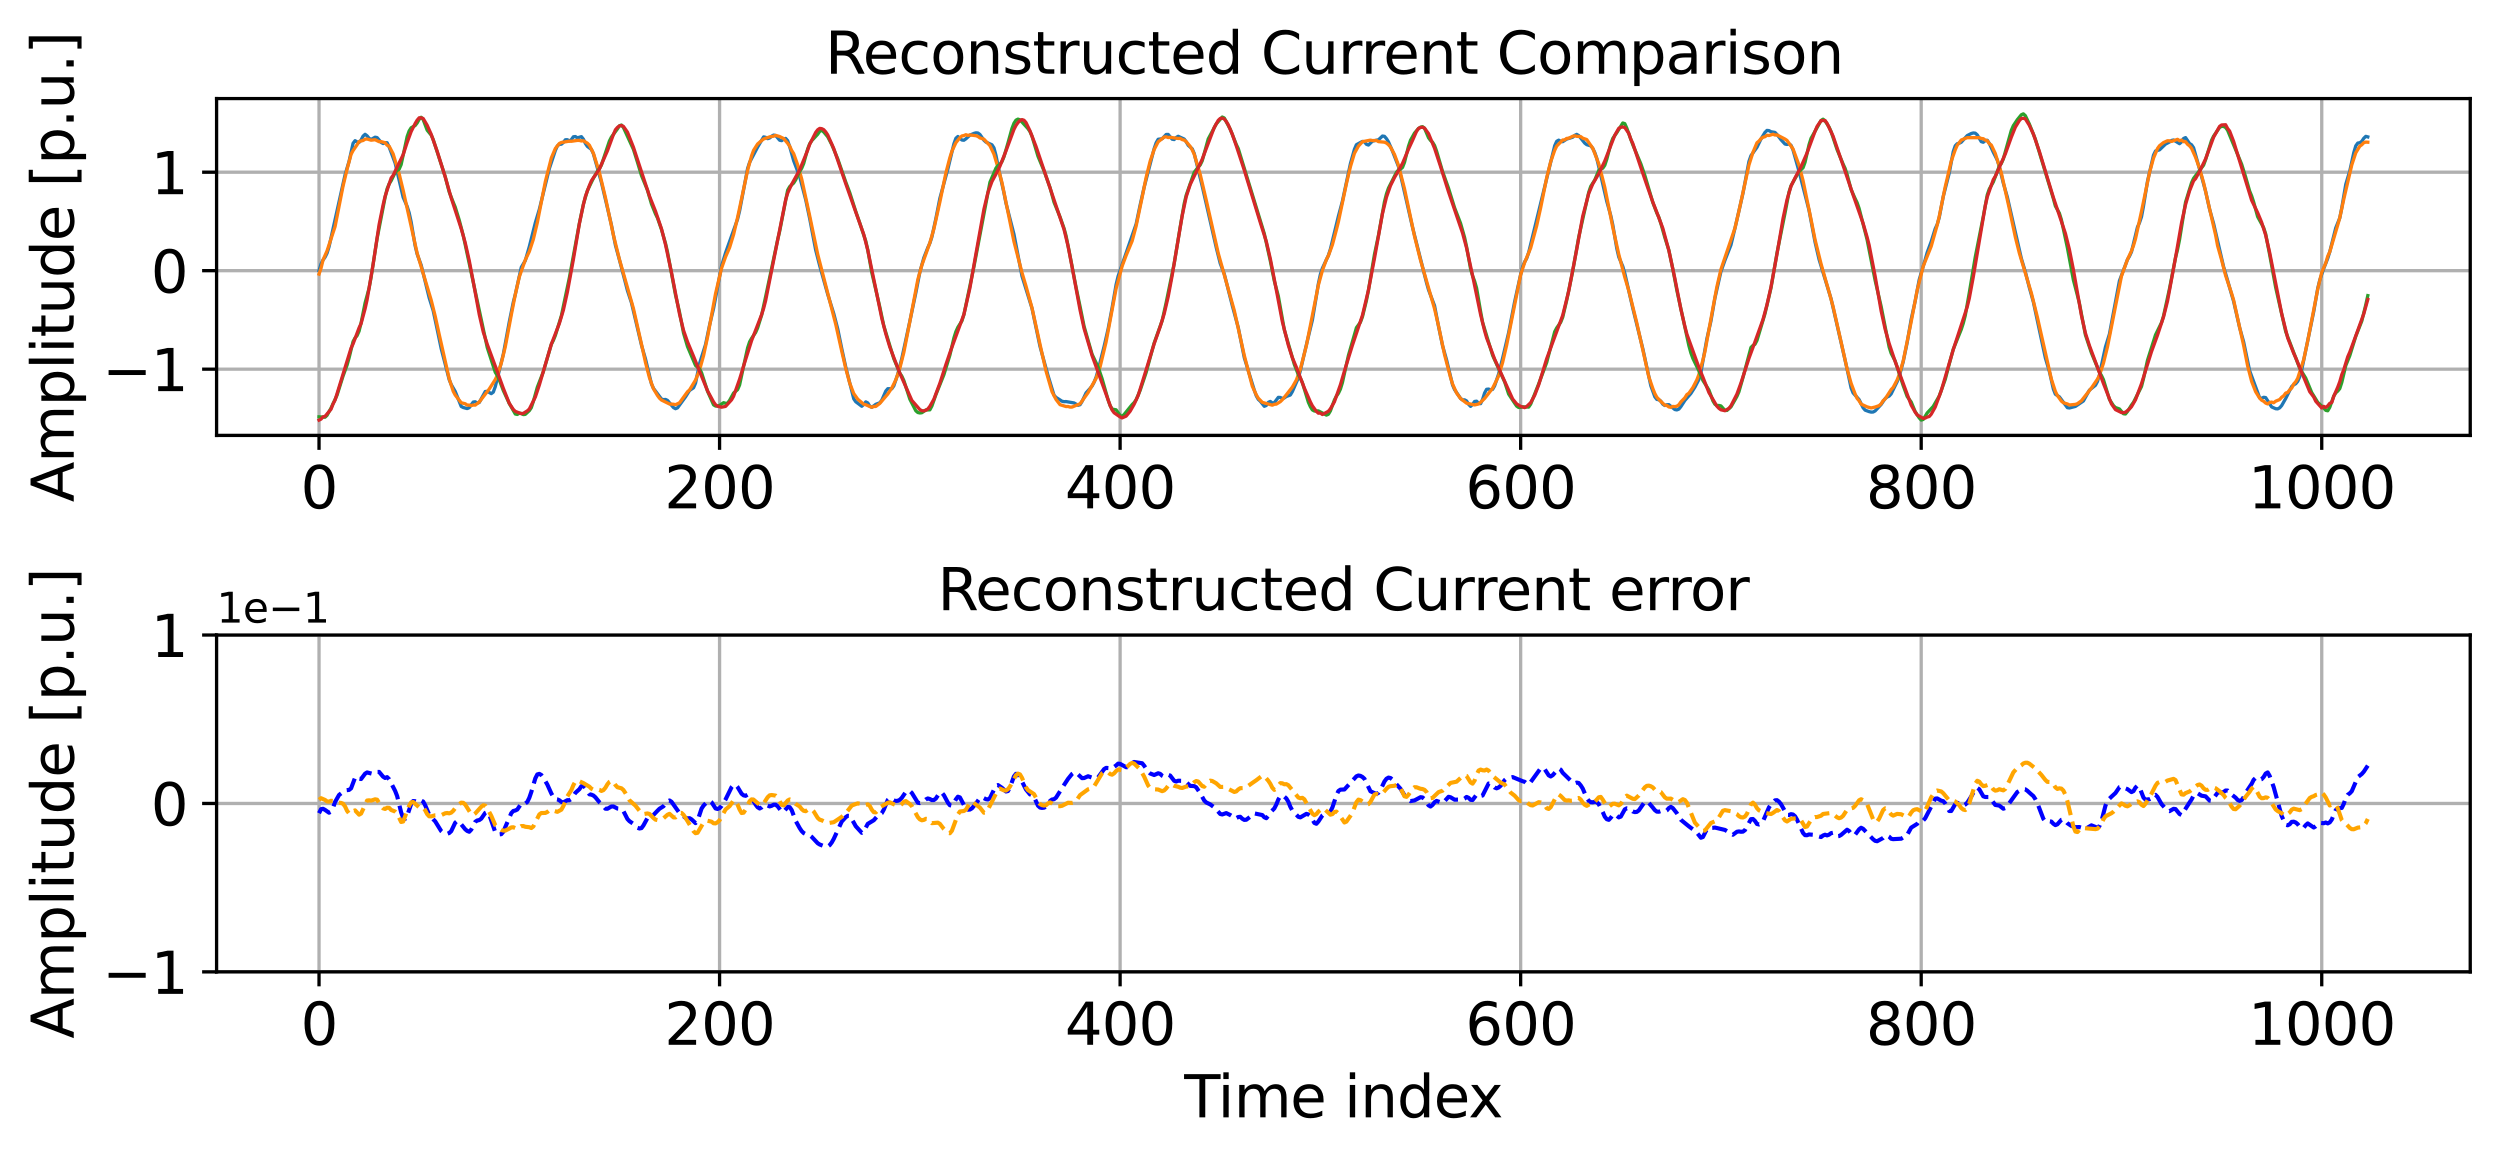 <?xml version="1.0" encoding="utf-8" standalone="no"?>
<!DOCTYPE svg PUBLIC "-//W3C//DTD SVG 1.1//EN"
  "http://www.w3.org/Graphics/SVG/1.1/DTD/svg11.dtd">
<svg xmlns:xlink="http://www.w3.org/1999/xlink" width="604.698pt" height="280.377pt" viewBox="0 0 604.698 280.377" xmlns="http://www.w3.org/2000/svg" version="1.1">
 <defs>
  <style type="text/css">*{stroke-linejoin: round; stroke-linecap: butt}</style>
 </defs>
 <g id="figure_1">
  <g id="patch_1">
   <path d="M 0 280.377 
L 604.698 280.377 
L 604.698 0 
L 0 0 
z
" style="fill: #ffffff"/>
  </g>
  <g id="axes_1">
   <g id="patch_2">
    <path d="M 52.388 105.318 
L 597.498 105.318 
L 597.498 23.838 
L 52.388 23.838 
z
" style="fill: #ffffff"/>
   </g>
   <g id="matplotlib.axis_1">
    <g id="xtick_1">
     <g id="line2d_1">
      <path d="M 77.166 105.318 
L 77.166 23.838 
" clip-path="url(#p6159098eb8)" style="fill: none; stroke: #b0b0b0; stroke-width: 0.8; stroke-linecap: square"/>
     </g>
     <g id="line2d_2">
      <defs>
       <path id="m3a365202e7" d="M 0 0 
L 0 3.5 
" style="stroke: #000000; stroke-width: 0.8"/>
      </defs>
      <g>
       <use xlink:href="#m3a365202e7" x="77.166" y="105.318" style="stroke: #000000; stroke-width: 0.8"/>
      </g>
     </g>
     <g id="text_1">
      <!-- 0 -->
      <g transform="translate(72.712 122.956) scale(0.14 -0.14)">
       <defs>
        <path id="DejaVuSans-30" d="M 2034 4250 
Q 1547 4250 1301 3770 
Q 1056 3291 1056 2328 
Q 1056 1369 1301 889 
Q 1547 409 2034 409 
Q 2525 409 2770 889 
Q 3016 1369 3016 2328 
Q 3016 3291 2770 3770 
Q 2525 4250 2034 4250 
z
M 2034 4750 
Q 2819 4750 3233 4129 
Q 3647 3509 3647 2328 
Q 3647 1150 3233 529 
Q 2819 -91 2034 -91 
Q 1250 -91 836 529 
Q 422 1150 422 2328 
Q 422 3509 836 4129 
Q 1250 4750 2034 4750 
z
" transform="scale(0.016)"/>
       </defs>
       <use xlink:href="#DejaVuSans-30"/>
      </g>
     </g>
    </g>
    <g id="xtick_2">
     <g id="line2d_3">
      <path d="M 174.049 105.318 
L 174.049 23.838 
" clip-path="url(#p6159098eb8)" style="fill: none; stroke: #b0b0b0; stroke-width: 0.8; stroke-linecap: square"/>
     </g>
     <g id="line2d_4">
      <g>
       <use xlink:href="#m3a365202e7" x="174.049" y="105.318" style="stroke: #000000; stroke-width: 0.8"/>
      </g>
     </g>
     <g id="text_2">
      <!-- 200 -->
      <g transform="translate(160.688 122.956) scale(0.14 -0.14)">
       <defs>
        <path id="DejaVuSans-32" d="M 1228 531 
L 3431 531 
L 3431 0 
L 469 0 
L 469 531 
Q 828 903 1448 1529 
Q 2069 2156 2228 2338 
Q 2531 2678 2651 2914 
Q 2772 3150 2772 3378 
Q 2772 3750 2511 3984 
Q 2250 4219 1831 4219 
Q 1534 4219 1204 4116 
Q 875 4013 500 3803 
L 500 4441 
Q 881 4594 1212 4672 
Q 1544 4750 1819 4750 
Q 2544 4750 2975 4387 
Q 3406 4025 3406 3419 
Q 3406 3131 3298 2873 
Q 3191 2616 2906 2266 
Q 2828 2175 2409 1742 
Q 1991 1309 1228 531 
z
" transform="scale(0.016)"/>
       </defs>
       <use xlink:href="#DejaVuSans-32"/>
       <use xlink:href="#DejaVuSans-30" x="63.623"/>
       <use xlink:href="#DejaVuSans-30" x="127.246"/>
      </g>
     </g>
    </g>
    <g id="xtick_3">
     <g id="line2d_5">
      <path d="M 270.931 105.318 
L 270.931 23.838 
" clip-path="url(#p6159098eb8)" style="fill: none; stroke: #b0b0b0; stroke-width: 0.8; stroke-linecap: square"/>
     </g>
     <g id="line2d_6">
      <g>
       <use xlink:href="#m3a365202e7" x="270.931" y="105.318" style="stroke: #000000; stroke-width: 0.8"/>
      </g>
     </g>
     <g id="text_3">
      <!-- 400 -->
      <g transform="translate(257.57 122.956) scale(0.14 -0.14)">
       <defs>
        <path id="DejaVuSans-34" d="M 2419 4116 
L 825 1625 
L 2419 1625 
L 2419 4116 
z
M 2253 4666 
L 3047 4666 
L 3047 1625 
L 3713 1625 
L 3713 1100 
L 3047 1100 
L 3047 0 
L 2419 0 
L 2419 1100 
L 313 1100 
L 313 1709 
L 2253 4666 
z
" transform="scale(0.016)"/>
       </defs>
       <use xlink:href="#DejaVuSans-34"/>
       <use xlink:href="#DejaVuSans-30" x="63.623"/>
       <use xlink:href="#DejaVuSans-30" x="127.246"/>
      </g>
     </g>
    </g>
    <g id="xtick_4">
     <g id="line2d_7">
      <path d="M 367.814 105.318 
L 367.814 23.838 
" clip-path="url(#p6159098eb8)" style="fill: none; stroke: #b0b0b0; stroke-width: 0.8; stroke-linecap: square"/>
     </g>
     <g id="line2d_8">
      <g>
       <use xlink:href="#m3a365202e7" x="367.814" y="105.318" style="stroke: #000000; stroke-width: 0.8"/>
      </g>
     </g>
     <g id="text_4">
      <!-- 600 -->
      <g transform="translate(354.453 122.956) scale(0.14 -0.14)">
       <defs>
        <path id="DejaVuSans-36" d="M 2113 2584 
Q 1688 2584 1439 2293 
Q 1191 2003 1191 1497 
Q 1191 994 1439 701 
Q 1688 409 2113 409 
Q 2538 409 2786 701 
Q 3034 994 3034 1497 
Q 3034 2003 2786 2293 
Q 2538 2584 2113 2584 
z
M 3366 4563 
L 3366 3988 
Q 3128 4100 2886 4159 
Q 2644 4219 2406 4219 
Q 1781 4219 1451 3797 
Q 1122 3375 1075 2522 
Q 1259 2794 1537 2939 
Q 1816 3084 2150 3084 
Q 2853 3084 3261 2657 
Q 3669 2231 3669 1497 
Q 3669 778 3244 343 
Q 2819 -91 2113 -91 
Q 1303 -91 875 529 
Q 447 1150 447 2328 
Q 447 3434 972 4092 
Q 1497 4750 2381 4750 
Q 2619 4750 2861 4703 
Q 3103 4656 3366 4563 
z
" transform="scale(0.016)"/>
       </defs>
       <use xlink:href="#DejaVuSans-36"/>
       <use xlink:href="#DejaVuSans-30" x="63.623"/>
       <use xlink:href="#DejaVuSans-30" x="127.246"/>
      </g>
     </g>
    </g>
    <g id="xtick_5">
     <g id="line2d_9">
      <path d="M 464.697 105.318 
L 464.697 23.838 
" clip-path="url(#p6159098eb8)" style="fill: none; stroke: #b0b0b0; stroke-width: 0.8; stroke-linecap: square"/>
     </g>
     <g id="line2d_10">
      <g>
       <use xlink:href="#m3a365202e7" x="464.697" y="105.318" style="stroke: #000000; stroke-width: 0.8"/>
      </g>
     </g>
     <g id="text_5">
      <!-- 800 -->
      <g transform="translate(451.335 122.956) scale(0.14 -0.14)">
       <defs>
        <path id="DejaVuSans-38" d="M 2034 2216 
Q 1584 2216 1326 1975 
Q 1069 1734 1069 1313 
Q 1069 891 1326 650 
Q 1584 409 2034 409 
Q 2484 409 2743 651 
Q 3003 894 3003 1313 
Q 3003 1734 2745 1975 
Q 2488 2216 2034 2216 
z
M 1403 2484 
Q 997 2584 770 2862 
Q 544 3141 544 3541 
Q 544 4100 942 4425 
Q 1341 4750 2034 4750 
Q 2731 4750 3128 4425 
Q 3525 4100 3525 3541 
Q 3525 3141 3298 2862 
Q 3072 2584 2669 2484 
Q 3125 2378 3379 2068 
Q 3634 1759 3634 1313 
Q 3634 634 3220 271 
Q 2806 -91 2034 -91 
Q 1263 -91 848 271 
Q 434 634 434 1313 
Q 434 1759 690 2068 
Q 947 2378 1403 2484 
z
M 1172 3481 
Q 1172 3119 1398 2916 
Q 1625 2713 2034 2713 
Q 2441 2713 2670 2916 
Q 2900 3119 2900 3481 
Q 2900 3844 2670 4047 
Q 2441 4250 2034 4250 
Q 1625 4250 1398 4047 
Q 1172 3844 1172 3481 
z
" transform="scale(0.016)"/>
       </defs>
       <use xlink:href="#DejaVuSans-38"/>
       <use xlink:href="#DejaVuSans-30" x="63.623"/>
       <use xlink:href="#DejaVuSans-30" x="127.246"/>
      </g>
     </g>
    </g>
    <g id="xtick_6">
     <g id="line2d_11">
      <path d="M 561.579 105.318 
L 561.579 23.838 
" clip-path="url(#p6159098eb8)" style="fill: none; stroke: #b0b0b0; stroke-width: 0.8; stroke-linecap: square"/>
     </g>
     <g id="line2d_12">
      <g>
       <use xlink:href="#m3a365202e7" x="561.579" y="105.318" style="stroke: #000000; stroke-width: 0.8"/>
      </g>
     </g>
     <g id="text_6">
      <!-- 1000 -->
      <g transform="translate(543.764 122.956) scale(0.14 -0.14)">
       <defs>
        <path id="DejaVuSans-31" d="M 794 531 
L 1825 531 
L 1825 4091 
L 703 3866 
L 703 4441 
L 1819 4666 
L 2450 4666 
L 2450 531 
L 3481 531 
L 3481 0 
L 794 0 
L 794 531 
z
" transform="scale(0.016)"/>
       </defs>
       <use xlink:href="#DejaVuSans-31"/>
       <use xlink:href="#DejaVuSans-30" x="63.623"/>
       <use xlink:href="#DejaVuSans-30" x="127.246"/>
       <use xlink:href="#DejaVuSans-30" x="190.869"/>
      </g>
     </g>
    </g>
   </g>
   <g id="matplotlib.axis_2">
    <g id="ytick_1">
     <g id="line2d_13">
      <path d="M 52.388 89.29 
L 597.498 89.29 
" clip-path="url(#p6159098eb8)" style="fill: none; stroke: #b0b0b0; stroke-width: 0.8; stroke-linecap: square"/>
     </g>
     <g id="line2d_14">
      <defs>
       <path id="m93bedc42b0" d="M 0 0 
L -3.5 0 
" style="stroke: #000000; stroke-width: 0.8"/>
      </defs>
      <g>
       <use xlink:href="#m93bedc42b0" x="52.388" y="89.29" style="stroke: #000000; stroke-width: 0.8"/>
      </g>
     </g>
     <g id="text_7">
      <!-- −1 -->
      <g transform="translate(24.749 94.609) scale(0.14 -0.14)">
       <defs>
        <path id="DejaVuSans-2212" d="M 678 2272 
L 4684 2272 
L 4684 1741 
L 678 1741 
L 678 2272 
z
" transform="scale(0.016)"/>
       </defs>
       <use xlink:href="#DejaVuSans-2212"/>
       <use xlink:href="#DejaVuSans-31" x="83.789"/>
      </g>
     </g>
    </g>
    <g id="ytick_2">
     <g id="line2d_15">
      <path d="M 52.388 65.471 
L 597.498 65.471 
" clip-path="url(#p6159098eb8)" style="fill: none; stroke: #b0b0b0; stroke-width: 0.8; stroke-linecap: square"/>
     </g>
     <g id="line2d_16">
      <g>
       <use xlink:href="#m93bedc42b0" x="52.388" y="65.471" style="stroke: #000000; stroke-width: 0.8"/>
      </g>
     </g>
     <g id="text_8">
      <!-- 0 -->
      <g transform="translate(36.481 70.79) scale(0.14 -0.14)">
       <use xlink:href="#DejaVuSans-30"/>
      </g>
     </g>
    </g>
    <g id="ytick_3">
     <g id="line2d_17">
      <path d="M 52.388 41.652 
L 597.498 41.652 
" clip-path="url(#p6159098eb8)" style="fill: none; stroke: #b0b0b0; stroke-width: 0.8; stroke-linecap: square"/>
     </g>
     <g id="line2d_18">
      <g>
       <use xlink:href="#m93bedc42b0" x="52.388" y="41.652" style="stroke: #000000; stroke-width: 0.8"/>
      </g>
     </g>
     <g id="text_9">
      <!-- 1 -->
      <g transform="translate(36.481 46.971) scale(0.14 -0.14)">
       <use xlink:href="#DejaVuSans-31"/>
      </g>
     </g>
    </g>
    <g id="text_10">
     <!-- Amplitude [p.u.] -->
     <g transform="translate(17.838 121.466) rotate(-90) scale(0.14 -0.14)">
      <defs>
       <path id="DejaVuSans-41" d="M 2188 4044 
L 1331 1722 
L 3047 1722 
L 2188 4044 
z
M 1831 4666 
L 2547 4666 
L 4325 0 
L 3669 0 
L 3244 1197 
L 1141 1197 
L 716 0 
L 50 0 
L 1831 4666 
z
" transform="scale(0.016)"/>
       <path id="DejaVuSans-6d" d="M 3328 2828 
Q 3544 3216 3844 3400 
Q 4144 3584 4550 3584 
Q 5097 3584 5394 3201 
Q 5691 2819 5691 2113 
L 5691 0 
L 5113 0 
L 5113 2094 
Q 5113 2597 4934 2840 
Q 4756 3084 4391 3084 
Q 3944 3084 3684 2787 
Q 3425 2491 3425 1978 
L 3425 0 
L 2847 0 
L 2847 2094 
Q 2847 2600 2669 2842 
Q 2491 3084 2119 3084 
Q 1678 3084 1418 2786 
Q 1159 2488 1159 1978 
L 1159 0 
L 581 0 
L 581 3500 
L 1159 3500 
L 1159 2956 
Q 1356 3278 1631 3431 
Q 1906 3584 2284 3584 
Q 2666 3584 2933 3390 
Q 3200 3197 3328 2828 
z
" transform="scale(0.016)"/>
       <path id="DejaVuSans-70" d="M 1159 525 
L 1159 -1331 
L 581 -1331 
L 581 3500 
L 1159 3500 
L 1159 2969 
Q 1341 3281 1617 3432 
Q 1894 3584 2278 3584 
Q 2916 3584 3314 3078 
Q 3713 2572 3713 1747 
Q 3713 922 3314 415 
Q 2916 -91 2278 -91 
Q 1894 -91 1617 61 
Q 1341 213 1159 525 
z
M 3116 1747 
Q 3116 2381 2855 2742 
Q 2594 3103 2138 3103 
Q 1681 3103 1420 2742 
Q 1159 2381 1159 1747 
Q 1159 1113 1420 752 
Q 1681 391 2138 391 
Q 2594 391 2855 752 
Q 3116 1113 3116 1747 
z
" transform="scale(0.016)"/>
       <path id="DejaVuSans-6c" d="M 603 4863 
L 1178 4863 
L 1178 0 
L 603 0 
L 603 4863 
z
" transform="scale(0.016)"/>
       <path id="DejaVuSans-69" d="M 603 3500 
L 1178 3500 
L 1178 0 
L 603 0 
L 603 3500 
z
M 603 4863 
L 1178 4863 
L 1178 4134 
L 603 4134 
L 603 4863 
z
" transform="scale(0.016)"/>
       <path id="DejaVuSans-74" d="M 1172 4494 
L 1172 3500 
L 2356 3500 
L 2356 3053 
L 1172 3053 
L 1172 1153 
Q 1172 725 1289 603 
Q 1406 481 1766 481 
L 2356 481 
L 2356 0 
L 1766 0 
Q 1100 0 847 248 
Q 594 497 594 1153 
L 594 3053 
L 172 3053 
L 172 3500 
L 594 3500 
L 594 4494 
L 1172 4494 
z
" transform="scale(0.016)"/>
       <path id="DejaVuSans-75" d="M 544 1381 
L 544 3500 
L 1119 3500 
L 1119 1403 
Q 1119 906 1312 657 
Q 1506 409 1894 409 
Q 2359 409 2629 706 
Q 2900 1003 2900 1516 
L 2900 3500 
L 3475 3500 
L 3475 0 
L 2900 0 
L 2900 538 
Q 2691 219 2414 64 
Q 2138 -91 1772 -91 
Q 1169 -91 856 284 
Q 544 659 544 1381 
z
M 1991 3584 
L 1991 3584 
z
" transform="scale(0.016)"/>
       <path id="DejaVuSans-64" d="M 2906 2969 
L 2906 4863 
L 3481 4863 
L 3481 0 
L 2906 0 
L 2906 525 
Q 2725 213 2448 61 
Q 2172 -91 1784 -91 
Q 1150 -91 751 415 
Q 353 922 353 1747 
Q 353 2572 751 3078 
Q 1150 3584 1784 3584 
Q 2172 3584 2448 3432 
Q 2725 3281 2906 2969 
z
M 947 1747 
Q 947 1113 1208 752 
Q 1469 391 1925 391 
Q 2381 391 2643 752 
Q 2906 1113 2906 1747 
Q 2906 2381 2643 2742 
Q 2381 3103 1925 3103 
Q 1469 3103 1208 2742 
Q 947 2381 947 1747 
z
" transform="scale(0.016)"/>
       <path id="DejaVuSans-65" d="M 3597 1894 
L 3597 1613 
L 953 1613 
Q 991 1019 1311 708 
Q 1631 397 2203 397 
Q 2534 397 2845 478 
Q 3156 559 3463 722 
L 3463 178 
Q 3153 47 2828 -22 
Q 2503 -91 2169 -91 
Q 1331 -91 842 396 
Q 353 884 353 1716 
Q 353 2575 817 3079 
Q 1281 3584 2069 3584 
Q 2775 3584 3186 3129 
Q 3597 2675 3597 1894 
z
M 3022 2063 
Q 3016 2534 2758 2815 
Q 2500 3097 2075 3097 
Q 1594 3097 1305 2825 
Q 1016 2553 972 2059 
L 3022 2063 
z
" transform="scale(0.016)"/>
       <path id="DejaVuSans-20" transform="scale(0.016)"/>
       <path id="DejaVuSans-5b" d="M 550 4863 
L 1875 4863 
L 1875 4416 
L 1125 4416 
L 1125 -397 
L 1875 -397 
L 1875 -844 
L 550 -844 
L 550 4863 
z
" transform="scale(0.016)"/>
       <path id="DejaVuSans-2e" d="M 684 794 
L 1344 794 
L 1344 0 
L 684 0 
L 684 794 
z
" transform="scale(0.016)"/>
       <path id="DejaVuSans-5d" d="M 1947 4863 
L 1947 -844 
L 622 -844 
L 622 -397 
L 1369 -397 
L 1369 4416 
L 622 4416 
L 622 4863 
L 1947 4863 
z
" transform="scale(0.016)"/>
      </defs>
      <use xlink:href="#DejaVuSans-41"/>
      <use xlink:href="#DejaVuSans-6d" x="68.408"/>
      <use xlink:href="#DejaVuSans-70" x="165.82"/>
      <use xlink:href="#DejaVuSans-6c" x="229.297"/>
      <use xlink:href="#DejaVuSans-69" x="257.08"/>
      <use xlink:href="#DejaVuSans-74" x="284.863"/>
      <use xlink:href="#DejaVuSans-75" x="324.072"/>
      <use xlink:href="#DejaVuSans-64" x="387.451"/>
      <use xlink:href="#DejaVuSans-65" x="450.928"/>
      <use xlink:href="#DejaVuSans-20" x="512.451"/>
      <use xlink:href="#DejaVuSans-5b" x="544.238"/>
      <use xlink:href="#DejaVuSans-70" x="583.252"/>
      <use xlink:href="#DejaVuSans-2e" x="646.729"/>
      <use xlink:href="#DejaVuSans-75" x="678.516"/>
      <use xlink:href="#DejaVuSans-2e" x="741.895"/>
      <use xlink:href="#DejaVuSans-5d" x="773.682"/>
     </g>
    </g>
   </g>
   <g id="line2d_19">
    <path d="M 77.166 65.439 
L 77.651 63.854 
L 78.135 62.874 
L 78.619 62.211 
L 79.104 61.248 
L 79.588 59.685 
L 82.979 44.432 
L 83.464 42.277 
L 84.432 39.028 
L 85.401 34.66 
L 85.886 34.028 
L 86.37 34.328 
L 86.854 34.449 
L 87.339 33.867 
L 87.823 32.925 
L 88.308 32.488 
L 88.792 32.854 
L 89.276 33.462 
L 89.761 33.73 
L 90.73 33.185 
L 91.214 33.28 
L 92.183 34.444 
L 92.667 34.719 
L 93.152 34.508 
L 93.636 34.527 
L 94.121 35.558 
L 95.089 38.139 
L 95.574 39.462 
L 97.512 47.724 
L 98.48 49.928 
L 98.965 51.457 
L 99.449 53.696 
L 100.418 59.463 
L 100.902 61.459 
L 101.871 64.125 
L 103.809 72.034 
L 104.778 75.138 
L 105.747 79.683 
L 106.715 84.324 
L 108.653 91.834 
L 109.137 93.008 
L 110.106 94.685 
L 111.559 98.311 
L 112.044 98.566 
L 113.013 98.827 
L 113.497 98.605 
L 114.466 97.248 
L 114.95 97.178 
L 115.435 97.493 
L 115.919 97.358 
L 117.372 94.697 
L 117.857 94.659 
L 118.826 95.209 
L 119.31 94.859 
L 119.795 93.534 
L 121.732 85.717 
L 123.185 77.849 
L 124.154 73.093 
L 124.639 71.212 
L 126.092 64.641 
L 127.061 63.024 
L 128.03 59.654 
L 129.483 53.883 
L 130.452 50.637 
L 132.874 40.772 
L 134.327 36.391 
L 134.811 35.297 
L 135.296 34.898 
L 135.78 34.886 
L 136.265 34.46 
L 136.749 33.811 
L 137.233 33.792 
L 137.718 34.106 
L 138.202 33.773 
L 138.687 33.087 
L 139.171 33.029 
L 139.655 33.345 
L 140.624 33.054 
L 141.109 33.661 
L 141.593 34.698 
L 142.078 35.415 
L 143.046 36.138 
L 143.531 37.199 
L 145.468 44.119 
L 146.922 50.272 
L 147.89 54.422 
L 148.859 59.322 
L 149.828 62.856 
L 150.797 66.567 
L 151.766 70.294 
L 152.735 73.227 
L 155.157 83.476 
L 156.125 86.802 
L 157.579 92.867 
L 158.063 93.944 
L 160.001 96.52 
L 160.485 96.672 
L 160.97 96.615 
L 161.454 96.848 
L 162.907 98.593 
L 163.392 98.852 
L 163.876 98.652 
L 165.814 95.992 
L 166.783 94.448 
L 167.751 93.794 
L 168.236 92.668 
L 169.205 87.937 
L 170.658 83.321 
L 171.627 78.655 
L 172.596 74.616 
L 174.533 64.325 
L 175.502 61.138 
L 178.408 52.997 
L 178.893 50.998 
L 180.831 40.747 
L 181.315 39.27 
L 183.253 35.581 
L 184.706 33.113 
L 185.19 33.217 
L 185.675 33.537 
L 186.159 33.382 
L 186.644 32.944 
L 187.128 32.669 
L 187.612 32.772 
L 188.581 33.92 
L 189.066 34.016 
L 189.55 33.676 
L 190.034 33.484 
L 190.519 34.028 
L 191.003 35.442 
L 191.972 38.877 
L 193.425 42.727 
L 194.879 48.305 
L 195.847 52.881 
L 197.301 60.502 
L 198.269 64.272 
L 200.207 71.185 
L 201.66 75.823 
L 202.629 79.557 
L 203.598 84.295 
L 204.567 88.789 
L 206.504 96.462 
L 206.989 97.171 
L 208.442 98.264 
L 208.927 97.814 
L 209.411 97.208 
L 209.895 97.455 
L 210.38 98.252 
L 210.864 98.52 
L 211.833 97.798 
L 212.802 97.426 
L 213.286 96.807 
L 214.255 94.591 
L 214.739 94.017 
L 215.708 94.032 
L 216.193 93.338 
L 217.162 90.494 
L 218.13 86.686 
L 220.068 77.724 
L 221.521 70.826 
L 222.49 65.824 
L 223.459 62.338 
L 224.428 59.867 
L 224.912 58.821 
L 225.397 57.336 
L 226.365 52.872 
L 227.334 47.958 
L 229.272 40.857 
L 230.725 34.807 
L 231.21 33.446 
L 231.694 33.021 
L 232.663 33.868 
L 233.147 33.918 
L 233.632 33.583 
L 234.6 32.685 
L 235.569 32.27 
L 236.054 32.131 
L 236.538 32.169 
L 237.022 32.53 
L 237.991 33.919 
L 238.476 34.366 
L 239.929 35.016 
L 240.413 35.76 
L 240.898 37.566 
L 241.867 42.355 
L 242.835 46.653 
L 243.32 49.112 
L 245.257 56.66 
L 247.195 66.797 
L 249.617 74.575 
L 251.555 83.803 
L 253.493 90.836 
L 254.946 95.6 
L 255.43 96.119 
L 256.399 96.738 
L 256.883 97.056 
L 257.368 97.153 
L 257.852 97.133 
L 259.79 97.462 
L 260.759 98.026 
L 261.243 97.891 
L 261.728 97.093 
L 262.696 95.026 
L 263.665 93.955 
L 264.15 93.373 
L 264.634 92.467 
L 265.118 91.237 
L 265.603 89.577 
L 267.056 83.796 
L 268.025 79.586 
L 268.994 74.446 
L 269.963 68.814 
L 270.447 66.809 
L 274.807 54.189 
L 275.776 49.582 
L 276.744 45.289 
L 279.166 35.944 
L 279.651 34.526 
L 280.135 33.691 
L 281.104 33.561 
L 282.073 32.531 
L 282.557 32.516 
L 283.526 33.67 
L 284.011 33.752 
L 284.495 33.254 
L 284.979 32.968 
L 286.433 33.63 
L 286.917 34.293 
L 287.401 35.155 
L 288.37 35.983 
L 288.855 37.129 
L 290.792 45.035 
L 294.183 59.874 
L 295.152 63.739 
L 296.121 66.248 
L 298.059 73.892 
L 299.027 77.478 
L 299.512 79.243 
L 300.965 86.513 
L 303.387 94.385 
L 303.871 95.747 
L 304.356 96.605 
L 304.84 97.044 
L 305.809 98.269 
L 306.294 98.076 
L 306.778 97.313 
L 307.262 97.103 
L 307.747 97.465 
L 308.231 97.403 
L 309.2 96.113 
L 309.684 96.142 
L 310.169 96.383 
L 310.653 96.252 
L 311.138 95.903 
L 312.106 95.547 
L 312.591 94.727 
L 313.56 92.511 
L 314.044 91.435 
L 314.529 89.654 
L 315.982 83.431 
L 317.435 77.42 
L 318.404 71.614 
L 318.888 68.614 
L 319.373 66.361 
L 319.857 64.886 
L 321.31 61.775 
L 321.795 60.253 
L 323.732 52.294 
L 324.701 48.665 
L 326.639 39.574 
L 327.608 36.107 
L 328.092 34.995 
L 329.545 34.2 
L 330.03 34.298 
L 330.514 34.906 
L 330.999 35.085 
L 331.967 34.134 
L 333.421 33.816 
L 334.389 32.905 
L 334.874 32.98 
L 335.358 33.542 
L 335.843 34.322 
L 336.812 36.556 
L 338.265 40.299 
L 339.234 44.371 
L 341.656 54.97 
L 345.047 68.399 
L 345.531 70.1 
L 346.984 73.933 
L 347.953 78.966 
L 348.922 83.604 
L 349.891 87.032 
L 351.344 93.113 
L 351.828 94.234 
L 353.282 96.375 
L 353.766 96.737 
L 354.25 96.716 
L 354.735 96.979 
L 355.219 97.796 
L 355.704 98.287 
L 356.188 97.823 
L 356.672 97.11 
L 357.157 97.042 
L 357.641 97.533 
L 358.126 97.635 
L 358.61 96.607 
L 359.095 95.058 
L 359.579 94.164 
L 360.063 94.106 
L 360.548 94.305 
L 361.032 94.173 
L 361.517 93.33 
L 362.485 90.462 
L 363.454 86.62 
L 364.908 80.461 
L 366.361 72.968 
L 367.814 66.384 
L 368.298 64.511 
L 368.783 63.34 
L 369.267 62.498 
L 369.752 61.076 
L 376.049 35.25 
L 376.533 34.18 
L 377.018 33.903 
L 377.502 34.173 
L 377.987 34.27 
L 378.955 33.64 
L 380.409 33.191 
L 380.893 32.741 
L 381.378 32.507 
L 381.862 32.793 
L 383.315 34.615 
L 383.8 34.991 
L 384.768 35.28 
L 385.253 35.883 
L 385.737 36.889 
L 386.222 38.289 
L 387.191 42.392 
L 388.644 48.715 
L 389.613 52.152 
L 390.097 54.388 
L 391.066 60.088 
L 391.55 62.173 
L 392.519 64.434 
L 393.003 66.101 
L 394.941 74.571 
L 397.363 84.361 
L 399.301 93.312 
L 400.27 95.975 
L 400.754 96.612 
L 401.238 96.68 
L 401.723 97.036 
L 402.207 97.775 
L 402.692 98.087 
L 403.176 97.903 
L 403.661 97.88 
L 405.114 99.06 
L 405.598 99.149 
L 406.083 98.952 
L 406.567 98.359 
L 407.536 96.855 
L 408.989 95.17 
L 409.958 93.65 
L 410.927 91.786 
L 411.411 90.088 
L 412.864 81.924 
L 413.833 77.684 
L 414.802 72.106 
L 416.255 65.699 
L 417.224 62.97 
L 418.677 59.26 
L 419.646 55.23 
L 421.584 46.753 
L 423.037 39.036 
L 423.521 37.649 
L 424.975 35.63 
L 425.944 33.62 
L 426.912 32.03 
L 427.397 31.546 
L 427.881 31.595 
L 428.366 31.868 
L 429.334 32.028 
L 429.819 32.534 
L 430.788 33.798 
L 431.757 34.841 
L 432.241 34.942 
L 432.725 34.804 
L 433.21 35.14 
L 433.694 36.275 
L 435.147 41.449 
L 437.569 50.878 
L 439.023 58.569 
L 439.992 62.743 
L 442.898 72.282 
L 445.32 82.857 
L 446.773 89.278 
L 447.742 93.835 
L 448.227 95.037 
L 449.68 96.655 
L 450.649 98.634 
L 451.133 99.206 
L 452.102 99.56 
L 452.586 99.677 
L 453.071 99.658 
L 453.555 99.395 
L 455.008 97.831 
L 455.977 96.403 
L 456.462 96.027 
L 456.946 95.811 
L 457.43 95.272 
L 458.884 92.313 
L 459.368 91.137 
L 460.337 87.521 
L 461.306 82.842 
L 462.275 77.247 
L 463.243 72.823 
L 464.212 67.672 
L 465.665 62.788 
L 466.15 61.059 
L 467.119 58.442 
L 468.087 55.311 
L 468.572 54.277 
L 469.056 52.627 
L 470.025 47.558 
L 471.478 41.862 
L 472.447 36.673 
L 472.932 35.267 
L 473.416 34.758 
L 473.9 34.646 
L 474.385 34.406 
L 475.838 32.791 
L 476.807 32.296 
L 477.291 32.164 
L 477.776 32.207 
L 478.26 32.634 
L 479.229 34.259 
L 479.713 34.409 
L 480.198 34.008 
L 480.682 33.93 
L 481.167 34.677 
L 482.135 36.813 
L 483.104 38.726 
L 483.589 40.293 
L 484.558 44.303 
L 485.526 47.642 
L 488.917 62.497 
L 489.886 65.761 
L 490.855 69.57 
L 491.824 73.027 
L 494.73 86.584 
L 495.699 89.851 
L 496.668 94.117 
L 497.152 95.357 
L 498.121 95.987 
L 500.059 98.603 
L 500.543 98.681 
L 501.996 98.303 
L 503.934 96.988 
L 505.387 94.363 
L 506.841 93.193 
L 507.325 92.29 
L 507.809 90.653 
L 509.263 83.936 
L 510.231 80.793 
L 511.2 75.608 
L 512.653 67.906 
L 513.622 65.343 
L 514.591 62.777 
L 515.076 61.972 
L 515.56 60.927 
L 517.013 54.913 
L 517.498 53.874 
L 517.982 52.444 
L 518.466 49.857 
L 519.435 43.857 
L 520.889 37.52 
L 521.373 36.525 
L 522.342 36.245 
L 523.795 34.855 
L 524.764 34.348 
L 525.248 33.975 
L 525.733 33.864 
L 527.186 34.751 
L 527.67 34.333 
L 528.155 33.503 
L 528.639 33.288 
L 529.608 34.717 
L 530.092 35.018 
L 530.577 35.737 
L 531.546 39.169 
L 533.483 46.255 
L 534.452 50.61 
L 535.421 54.06 
L 537.843 64.531 
L 538.812 67.837 
L 539.781 71.255 
L 540.265 72.897 
L 541.718 79.245 
L 542.687 82.685 
L 544.14 89.674 
L 546.562 96.22 
L 547.047 96.332 
L 547.531 96.095 
L 548.016 96.171 
L 549.469 98.432 
L 550.438 98.858 
L 550.922 98.896 
L 551.407 98.645 
L 551.891 98.091 
L 552.86 96.388 
L 554.313 93.487 
L 554.797 93.081 
L 555.282 92.821 
L 555.766 92.245 
L 556.251 91.153 
L 556.735 89.465 
L 559.642 75.365 
L 560.61 69.773 
L 561.095 67.774 
L 562.064 64.95 
L 563.032 62.493 
L 563.517 60.924 
L 564.97 55.118 
L 565.939 52.728 
L 566.423 50.296 
L 567.392 44.59 
L 568.361 41.352 
L 569.33 36.926 
L 569.814 35.28 
L 570.299 34.607 
L 570.783 34.534 
L 571.267 34.182 
L 571.752 33.448 
L 572.236 32.984 
L 572.721 33.113 
L 572.721 33.113 
" clip-path="url(#p6159098eb8)" style="fill: none; stroke: #1f77b4; stroke-width: 0.8; stroke-linecap: square"/>
   </g>
   <g id="line2d_20">
    <path d="M 77.166 66.296 
L 77.651 64.864 
L 78.135 62.893 
L 79.104 60.681 
L 81.041 54.824 
L 82.979 44.988 
L 83.948 40.936 
L 84.917 37.33 
L 85.401 36.416 
L 86.37 35.011 
L 86.854 34.22 
L 87.823 33.981 
L 88.308 33.67 
L 88.792 33.624 
L 89.761 33.909 
L 90.73 33.796 
L 91.699 34.273 
L 92.183 34.248 
L 93.152 34.526 
L 93.636 35.122 
L 94.121 35.353 
L 95.089 37.212 
L 96.543 42.022 
L 97.512 46.032 
L 100.902 61.269 
L 104.293 72.579 
L 105.262 76.458 
L 106.231 80.886 
L 108.653 91.629 
L 109.622 94.637 
L 110.106 95.546 
L 111.559 97.418 
L 112.528 97.661 
L 113.013 97.997 
L 113.497 97.989 
L 113.982 98.106 
L 114.466 97.969 
L 114.95 97.991 
L 115.919 97.233 
L 118.341 94.089 
L 119.795 91.805 
L 120.279 90.802 
L 121.248 87.856 
L 122.217 83.88 
L 123.67 76.175 
L 124.639 71.24 
L 125.607 66.975 
L 127.061 62.856 
L 128.03 60.841 
L 128.998 57.9 
L 129.967 53.835 
L 131.905 43.924 
L 133.358 38.198 
L 134.327 35.912 
L 135.296 34.7 
L 135.78 34.465 
L 137.718 34.143 
L 138.202 34.172 
L 139.655 33.96 
L 140.14 33.961 
L 140.624 34.102 
L 141.109 34.041 
L 142.078 34.642 
L 142.562 35.128 
L 143.531 37.081 
L 144.984 41.71 
L 146.437 47.774 
L 148.375 56.882 
L 149.828 62.754 
L 153.219 74.644 
L 155.157 83.231 
L 156.125 87.657 
L 157.094 91.385 
L 158.063 94.038 
L 159.032 95.664 
L 159.516 96.318 
L 160.001 96.763 
L 161.938 97.718 
L 162.907 97.778 
L 163.392 97.886 
L 164.361 97.431 
L 166.298 94.758 
L 166.783 94.321 
L 168.236 91.93 
L 169.205 89.507 
L 170.173 86.026 
L 171.142 81.523 
L 173.08 71.009 
L 174.533 64.861 
L 175.502 62.113 
L 176.471 59.883 
L 177.44 56.717 
L 178.408 52.595 
L 180.831 41.176 
L 181.799 37.657 
L 182.284 36.342 
L 183.253 34.821 
L 184.221 33.995 
L 184.706 33.615 
L 185.675 33.289 
L 186.159 33.107 
L 187.128 32.942 
L 187.612 32.746 
L 188.581 33.028 
L 189.55 33.509 
L 190.519 34.66 
L 191.003 35.341 
L 191.488 36.395 
L 191.972 37.168 
L 192.941 39.888 
L 193.91 43.278 
L 195.847 52.218 
L 197.785 61.509 
L 202.145 78.428 
L 203.598 84.946 
L 204.567 89.111 
L 205.536 92.695 
L 206.504 95.203 
L 207.473 96.562 
L 208.927 97.788 
L 209.411 97.892 
L 210.38 98.325 
L 210.864 98.505 
L 211.349 98.312 
L 211.833 98.312 
L 212.802 97.575 
L 214.739 95.302 
L 215.708 93.849 
L 216.677 91.895 
L 217.646 89.081 
L 218.615 85.254 
L 220.068 77.811 
L 222.006 67.615 
L 222.974 64.143 
L 223.943 61.451 
L 224.912 58.73 
L 225.881 55.385 
L 227.334 48.86 
L 228.787 41.845 
L 229.756 38.123 
L 230.241 36.584 
L 231.21 34.51 
L 232.178 33.298 
L 232.663 32.883 
L 233.147 32.789 
L 233.632 32.582 
L 234.116 32.75 
L 234.6 32.645 
L 236.054 32.819 
L 236.538 32.997 
L 237.022 33.355 
L 237.991 33.663 
L 239.445 35.227 
L 240.413 37.271 
L 241.382 40.495 
L 242.351 44.14 
L 244.289 53.662 
L 245.257 58.444 
L 247.195 65.939 
L 248.164 69.202 
L 249.617 74.482 
L 252.039 85.48 
L 253.008 89.727 
L 254.461 94.749 
L 255.43 96.622 
L 256.399 97.887 
L 257.852 98.338 
L 258.337 98.318 
L 258.821 98.468 
L 259.305 98.459 
L 261.243 97.664 
L 263.181 94.961 
L 265.118 91.535 
L 266.087 88.743 
L 267.54 82.706 
L 269.963 69.795 
L 271.416 64.385 
L 272.385 61.791 
L 273.838 58.297 
L 274.807 54.67 
L 276.26 47.71 
L 277.229 42.898 
L 278.198 38.985 
L 279.166 36.166 
L 280.135 34.303 
L 281.588 33.151 
L 282.073 33.084 
L 282.557 33.275 
L 283.042 33.216 
L 284.979 33.491 
L 285.464 33.469 
L 285.948 33.77 
L 286.433 33.884 
L 286.917 34.268 
L 287.886 35.427 
L 288.37 36.253 
L 288.855 37.304 
L 290.308 42.194 
L 291.761 48.387 
L 294.668 61.263 
L 298.543 75.097 
L 300.965 85.974 
L 302.903 93.394 
L 303.871 95.515 
L 304.356 96.336 
L 305.325 97.321 
L 307.262 97.872 
L 307.747 98.007 
L 308.231 97.789 
L 308.716 97.746 
L 309.684 97.153 
L 310.169 96.68 
L 311.138 95.495 
L 312.591 93.625 
L 313.56 91.918 
L 314.529 89.307 
L 315.982 83.604 
L 318.888 68.962 
L 319.857 65.428 
L 320.826 62.786 
L 321.31 61.842 
L 322.279 59.216 
L 323.248 55.56 
L 323.732 53.628 
L 325.67 44.423 
L 326.639 40.318 
L 327.608 37.089 
L 328.577 35.334 
L 329.545 34.276 
L 331.483 33.893 
L 331.967 34.005 
L 332.936 33.97 
L 333.421 34.258 
L 334.874 34.388 
L 335.358 34.607 
L 335.843 35.004 
L 336.327 35.562 
L 337.296 37.361 
L 338.265 39.998 
L 339.718 45.669 
L 342.14 57.113 
L 343.593 62.929 
L 346.984 74.673 
L 347.953 78.843 
L 349.406 85.787 
L 350.86 91.323 
L 351.344 92.882 
L 352.313 95.053 
L 353.282 96.401 
L 354.735 97.519 
L 356.672 97.946 
L 357.641 97.72 
L 358.61 96.85 
L 359.095 96.381 
L 360.063 95.153 
L 361.032 93.891 
L 362.001 91.957 
L 362.485 90.91 
L 363.454 87.668 
L 364.423 83.489 
L 367.814 66.452 
L 368.783 63.491 
L 370.236 59.979 
L 371.689 54.606 
L 372.658 50.228 
L 374.111 43.01 
L 375.08 39.106 
L 376.049 36.351 
L 376.533 35.325 
L 377.987 33.862 
L 378.471 33.836 
L 378.955 33.475 
L 379.44 33.435 
L 380.409 32.959 
L 380.893 32.85 
L 381.378 32.972 
L 382.346 33.043 
L 382.831 33.422 
L 383.8 33.752 
L 385.253 35.856 
L 386.706 39.617 
L 387.675 43.355 
L 388.159 45.301 
L 390.097 54.969 
L 391.55 61.529 
L 393.003 67.059 
L 393.972 70.301 
L 395.91 78.119 
L 398.816 91.147 
L 399.785 93.987 
L 400.27 95.199 
L 400.754 96.093 
L 401.723 97.099 
L 402.692 98.002 
L 403.176 98.066 
L 403.661 98.432 
L 404.145 98.519 
L 404.629 98.305 
L 405.114 98.356 
L 405.598 98.254 
L 406.083 97.911 
L 406.567 97.218 
L 407.536 96.222 
L 408.02 95.434 
L 408.505 95.116 
L 409.474 93.738 
L 410.442 91.859 
L 410.927 90.591 
L 411.896 87.102 
L 412.38 85.072 
L 414.318 74.527 
L 415.286 69.341 
L 416.255 65.17 
L 419.646 55.177 
L 420.615 51.045 
L 423.037 39.894 
L 424.006 36.841 
L 424.975 34.527 
L 425.459 34.122 
L 425.944 33.554 
L 426.428 33.198 
L 426.912 33.066 
L 427.397 32.705 
L 427.881 32.777 
L 428.85 32.466 
L 429.334 32.667 
L 429.819 32.633 
L 431.757 33.639 
L 432.241 33.969 
L 433.694 36.017 
L 435.147 39.974 
L 436.116 43.677 
L 438.054 53.101 
L 439.023 57.967 
L 440.476 63.835 
L 441.445 67.277 
L 442.414 70.627 
L 443.382 74.167 
L 445.32 82.708 
L 446.773 89.224 
L 447.742 92.705 
L 448.711 95.296 
L 449.195 96.362 
L 449.68 96.941 
L 450.164 97.743 
L 451.617 98.42 
L 452.586 98.674 
L 453.555 98.452 
L 454.524 98.111 
L 455.008 97.678 
L 455.493 96.899 
L 455.977 96.496 
L 457.43 94.225 
L 457.915 93.712 
L 458.884 91.886 
L 459.368 90.621 
L 460.337 87.373 
L 462.275 77.824 
L 463.728 70.209 
L 465.181 64.411 
L 467.119 59.573 
L 468.572 54.404 
L 469.056 52.367 
L 470.51 45.18 
L 471.963 38.983 
L 472.932 36.229 
L 473.416 35.134 
L 474.385 33.868 
L 475.354 33.477 
L 475.838 33.294 
L 476.807 33.302 
L 478.745 33.299 
L 479.229 33.496 
L 479.713 33.545 
L 480.198 33.9 
L 480.682 34.038 
L 481.167 34.748 
L 481.651 35.082 
L 482.62 37.121 
L 484.073 41.814 
L 486.011 50.475 
L 487.464 57.334 
L 488.433 61.209 
L 491.339 70.876 
L 492.793 76.705 
L 493.761 81.005 
L 496.183 91.704 
L 497.152 94.682 
L 497.637 95.659 
L 498.606 97.019 
L 499.09 97.421 
L 500.059 97.707 
L 500.543 97.955 
L 501.996 97.81 
L 502.481 97.648 
L 503.45 96.941 
L 505.872 93.852 
L 507.325 91.724 
L 507.809 90.796 
L 508.778 87.856 
L 509.747 83.937 
L 513.138 66.794 
L 514.591 62.764 
L 515.56 60.679 
L 516.044 59.408 
L 516.529 57.777 
L 517.982 51.131 
L 519.92 41.767 
L 520.889 38.246 
L 521.857 35.918 
L 522.342 35.246 
L 523.311 34.485 
L 524.279 34.044 
L 524.764 34.066 
L 525.248 34.218 
L 526.701 33.697 
L 527.186 34.034 
L 527.67 33.888 
L 528.155 34.269 
L 528.639 34.272 
L 529.124 34.903 
L 529.608 35.278 
L 530.092 35.872 
L 531.061 38.048 
L 532.03 40.727 
L 532.999 44.182 
L 535.905 56.846 
L 536.39 59.444 
L 537.359 62.874 
L 538.327 66.636 
L 539.781 70.98 
L 540.265 72.6 
L 542.687 83.557 
L 543.656 88.5 
L 544.625 92.262 
L 545.594 94.747 
L 546.562 96.304 
L 547.047 96.801 
L 547.531 97.061 
L 548.016 97.498 
L 548.5 97.701 
L 548.984 97.339 
L 549.469 97.257 
L 549.953 97.415 
L 550.438 97.043 
L 551.407 96.64 
L 551.891 96.083 
L 552.375 95.736 
L 552.86 95.07 
L 553.344 94.935 
L 553.829 94.298 
L 554.313 93.869 
L 554.797 92.878 
L 555.282 92.338 
L 555.766 91.505 
L 557.219 86.996 
L 558.188 82.459 
L 560.61 69.962 
L 561.579 65.873 
L 562.548 63.65 
L 563.032 61.968 
L 563.517 60.939 
L 565.455 54.395 
L 565.939 52.694 
L 566.908 48.192 
L 567.877 44.018 
L 568.845 39.899 
L 569.814 36.956 
L 570.783 35.362 
L 571.267 35.018 
L 571.752 34.508 
L 572.236 34.369 
L 572.721 34.398 
L 572.721 34.398 
" clip-path="url(#p6159098eb8)" style="fill: none; stroke: #ff7f0e; stroke-width: 0.8; stroke-linecap: square"/>
   </g>
   <g id="line2d_21">
    <path d="M 77.166 100.827 
L 78.619 100.916 
L 79.104 100.458 
L 80.073 98.689 
L 81.526 95.57 
L 82.979 90.944 
L 83.948 88.295 
L 84.432 86.583 
L 85.401 82.605 
L 85.886 81.727 
L 86.37 81.177 
L 86.854 80.089 
L 87.339 78.097 
L 88.308 73.284 
L 89.276 69.691 
L 89.761 67.041 
L 91.214 57.681 
L 93.152 47.703 
L 93.636 45.649 
L 94.121 44.479 
L 94.605 43.739 
L 95.574 41.753 
L 96.058 41.24 
L 96.543 40.923 
L 97.027 39.816 
L 98.48 33.034 
L 98.965 31.676 
L 99.449 30.902 
L 100.418 30.366 
L 100.902 29.738 
L 101.387 28.867 
L 101.871 28.368 
L 102.356 28.923 
L 103.324 31.487 
L 104.293 32.671 
L 104.778 33.745 
L 107.684 42.721 
L 108.653 46.437 
L 109.622 48.914 
L 110.106 50.086 
L 111.075 53.233 
L 112.044 56.942 
L 117.857 84.07 
L 119.795 90.043 
L 120.279 90.821 
L 120.763 91.858 
L 121.732 94.447 
L 123.185 97.604 
L 124.639 100.138 
L 125.123 100.245 
L 125.607 99.956 
L 126.092 99.992 
L 126.576 100.285 
L 127.061 100.221 
L 128.03 99.33 
L 128.514 98.604 
L 128.998 97.123 
L 129.967 93.66 
L 131.42 89.91 
L 133.358 83.267 
L 133.842 82.334 
L 134.327 81.136 
L 135.78 76.386 
L 137.718 67.172 
L 140.14 54.006 
L 141.109 49.39 
L 142.078 46.1 
L 143.531 43.099 
L 144.5 41.433 
L 144.984 40.801 
L 145.468 39.903 
L 147.406 34.11 
L 147.89 33.153 
L 149.344 31.177 
L 149.828 30.422 
L 150.313 30.243 
L 150.797 30.85 
L 153.219 36.144 
L 154.188 39.227 
L 155.157 42.454 
L 156.61 46.002 
L 157.579 49.337 
L 158.548 51.74 
L 159.032 52.726 
L 160.001 55.519 
L 160.97 58.865 
L 161.454 60.963 
L 163.392 71.351 
L 164.361 75.514 
L 165.329 80.559 
L 166.298 83.839 
L 168.236 88.411 
L 169.205 89.24 
L 169.689 90.143 
L 171.142 94.646 
L 172.596 97.927 
L 173.08 98.216 
L 173.564 98.206 
L 174.049 98.06 
L 175.018 97.403 
L 175.502 97.553 
L 175.986 97.518 
L 176.471 96.841 
L 177.44 95.065 
L 178.408 94.245 
L 178.893 93.109 
L 179.862 88.566 
L 180.831 84.142 
L 181.315 82.68 
L 181.799 81.821 
L 182.768 80.421 
L 183.253 79.315 
L 184.221 76.209 
L 185.19 71.758 
L 188.097 57.988 
L 188.581 55.95 
L 190.519 46.003 
L 191.003 45.152 
L 191.972 44.268 
L 192.456 43.504 
L 193.425 41.486 
L 193.91 40.71 
L 194.394 39.545 
L 195.363 36.014 
L 195.847 34.774 
L 196.332 34.039 
L 197.785 32.472 
L 198.269 31.769 
L 198.754 31.516 
L 199.238 31.924 
L 200.207 33.076 
L 201.176 34.964 
L 202.629 38.426 
L 204.567 44.028 
L 205.536 46.587 
L 206.989 51.144 
L 207.958 53.926 
L 208.927 56.886 
L 209.411 58.307 
L 209.895 60.456 
L 210.864 65.909 
L 211.833 70.07 
L 212.802 74.248 
L 213.771 78.805 
L 216.193 86.761 
L 217.646 90.252 
L 218.13 90.977 
L 218.615 92.026 
L 220.068 96.544 
L 221.521 99.365 
L 222.006 99.781 
L 222.49 99.885 
L 222.974 99.829 
L 223.943 99.164 
L 224.912 99.13 
L 225.397 98.234 
L 226.365 95.477 
L 228.303 90.648 
L 229.756 85.898 
L 230.725 81.757 
L 231.21 80.216 
L 231.694 79.153 
L 232.663 77.631 
L 233.147 76.099 
L 235.569 64.531 
L 239.445 44.084 
L 240.898 40.676 
L 241.382 40.049 
L 241.867 39.717 
L 242.351 39.083 
L 242.835 37.925 
L 243.804 34.592 
L 244.773 31.065 
L 245.257 29.81 
L 245.742 29.064 
L 246.226 28.813 
L 246.711 28.982 
L 248.648 31.118 
L 249.133 31.829 
L 249.617 32.954 
L 251.07 37.809 
L 252.524 41.317 
L 253.977 45.356 
L 254.946 48.92 
L 256.399 52.473 
L 257.368 55.232 
L 257.852 57.02 
L 258.821 61.867 
L 260.274 69.486 
L 261.243 74.124 
L 262.212 78.921 
L 264.15 85.694 
L 265.603 88.766 
L 266.572 91.605 
L 268.025 96.722 
L 268.509 98.114 
L 268.994 98.937 
L 269.963 99.13 
L 270.931 100.474 
L 271.416 100.692 
L 271.9 100.254 
L 273.838 97.858 
L 274.322 97.379 
L 274.807 96.686 
L 275.776 94.415 
L 277.229 90.098 
L 278.198 86.496 
L 279.166 82.977 
L 281.104 77.548 
L 282.073 73.176 
L 284.011 63.74 
L 285.464 54.893 
L 286.433 49.25 
L 286.917 47.219 
L 288.855 41.67 
L 289.823 40.425 
L 290.308 39.891 
L 290.792 38.892 
L 292.246 33.609 
L 294.183 29.974 
L 295.636 28.31 
L 296.121 28.535 
L 297.574 31.264 
L 299.027 34.942 
L 299.512 35.946 
L 305.809 56.531 
L 307.262 63.119 
L 308.231 67.962 
L 309.2 71.611 
L 310.653 79.802 
L 313.075 88.16 
L 314.044 90.643 
L 314.529 91.468 
L 315.013 92.551 
L 316.466 97.293 
L 316.951 98.374 
L 317.435 99.148 
L 317.919 99.413 
L 318.888 99.388 
L 319.857 99.889 
L 320.826 100.403 
L 321.31 100.201 
L 321.795 99.388 
L 322.764 96.746 
L 323.248 95.82 
L 323.732 95.146 
L 324.217 94.118 
L 324.701 92.543 
L 325.67 88.153 
L 326.154 85.977 
L 328.092 79.262 
L 329.061 77.937 
L 329.545 76.634 
L 330.514 72.666 
L 330.999 70.192 
L 332.452 61.541 
L 333.421 56.927 
L 334.874 48.798 
L 335.358 46.891 
L 335.843 45.498 
L 337.78 41.66 
L 338.265 41.11 
L 338.749 40.917 
L 339.234 40.505 
L 339.718 39.268 
L 340.687 35.368 
L 341.171 33.933 
L 342.14 32.191 
L 343.109 31.085 
L 343.593 30.77 
L 344.078 30.637 
L 344.562 31.023 
L 345.531 33.311 
L 346.015 33.967 
L 346.5 34.395 
L 346.984 35.188 
L 347.469 36.527 
L 348.922 41.489 
L 350.375 45.553 
L 351.828 50.242 
L 353.282 54.018 
L 354.25 57.425 
L 354.735 59.683 
L 355.704 65.052 
L 356.188 66.723 
L 356.672 67.986 
L 357.157 69.69 
L 358.126 75.346 
L 358.61 77.979 
L 361.032 85.96 
L 363.939 92.369 
L 364.908 95.312 
L 366.361 97.522 
L 366.845 98.223 
L 367.33 98.56 
L 367.814 98.537 
L 368.298 98.401 
L 369.752 98.465 
L 370.236 97.764 
L 372.174 92.855 
L 374.111 87.68 
L 376.049 80.239 
L 376.533 79.317 
L 377.502 77.95 
L 377.987 76.735 
L 378.955 72.61 
L 380.409 65.577 
L 381.862 57.355 
L 384.284 46.502 
L 384.768 45.07 
L 385.737 43.55 
L 386.706 41.224 
L 387.191 40.846 
L 387.675 40.693 
L 388.159 39.99 
L 388.644 38.525 
L 389.613 34.799 
L 390.097 33.488 
L 391.066 32.091 
L 392.519 29.749 
L 393.003 29.913 
L 393.488 30.993 
L 394.941 35.011 
L 396.879 39.622 
L 397.848 42.41 
L 399.785 48.982 
L 400.754 51.527 
L 401.238 52.544 
L 401.723 54.032 
L 402.692 57.459 
L 403.661 60.515 
L 404.629 65.12 
L 405.598 70.236 
L 407.536 79.133 
L 408.505 83.612 
L 408.989 85.371 
L 409.474 86.692 
L 410.927 89.709 
L 411.896 92.02 
L 413.349 94.325 
L 414.318 96.964 
L 414.802 97.771 
L 415.286 98.097 
L 415.771 98.072 
L 416.255 98.179 
L 417.224 99.267 
L 417.709 99.28 
L 418.677 98.422 
L 419.646 96.74 
L 420.131 95.863 
L 420.615 94.742 
L 421.584 91.33 
L 423.521 84.033 
L 424.006 83.561 
L 424.49 83.276 
L 424.975 82.348 
L 426.912 75.877 
L 428.366 69.636 
L 429.819 61.195 
L 431.757 51.549 
L 432.725 46.46 
L 433.21 44.914 
L 435.147 41.485 
L 436.116 40.584 
L 436.601 39.247 
L 437.569 34.999 
L 438.054 33.46 
L 440.476 29.146 
L 440.96 28.832 
L 441.445 29.248 
L 442.414 30.735 
L 442.898 31.826 
L 444.351 36.19 
L 445.804 39.679 
L 446.289 40.725 
L 446.773 42.189 
L 447.742 45.849 
L 448.711 48.018 
L 449.195 49.02 
L 449.68 50.421 
L 451.617 57.991 
L 453.555 67.835 
L 455.008 74.113 
L 456.946 83.951 
L 457.43 85.458 
L 458.399 87.322 
L 460.337 93.26 
L 461.306 95.91 
L 462.275 97.228 
L 463.243 99.561 
L 464.212 101.076 
L 464.697 101.603 
L 465.181 101.463 
L 466.15 99.885 
L 467.603 98.314 
L 469.056 95.807 
L 470.51 91.778 
L 471.478 88.062 
L 472.447 84.487 
L 474.385 79.688 
L 474.869 78.196 
L 475.354 76.326 
L 476.323 70.846 
L 477.776 62.164 
L 479.713 52.374 
L 480.682 47.124 
L 481.167 45.723 
L 482.135 44.03 
L 483.589 40.198 
L 484.073 39.546 
L 484.558 38.452 
L 486.495 31.536 
L 486.98 30.41 
L 487.948 28.953 
L 488.917 27.758 
L 489.402 27.541 
L 489.886 27.976 
L 490.855 29.998 
L 492.308 33.664 
L 496.668 48.046 
L 497.152 49.842 
L 498.121 51.566 
L 498.606 53.152 
L 500.059 59.941 
L 501.512 67.74 
L 502.481 71.445 
L 502.965 73.378 
L 504.418 81.02 
L 505.872 85.368 
L 507.809 90.047 
L 508.294 90.819 
L 508.778 91.832 
L 510.231 96.617 
L 511.2 98.113 
L 511.685 98.574 
L 512.653 98.92 
L 513.622 100.073 
L 514.107 100.136 
L 514.591 99.536 
L 515.56 97.967 
L 516.044 97.318 
L 517.982 93.492 
L 518.466 91.586 
L 519.435 87.143 
L 521.373 81.004 
L 522.826 78.03 
L 523.311 76.437 
L 524.764 69.786 
L 526.217 62.295 
L 526.701 60.381 
L 527.186 57.96 
L 528.639 48.899 
L 530.092 44.197 
L 530.577 43.139 
L 532.999 39.955 
L 533.483 38.628 
L 534.936 33.922 
L 535.421 32.935 
L 536.874 30.828 
L 537.359 30.553 
L 537.843 30.586 
L 538.327 30.84 
L 538.812 31.512 
L 542.203 39.713 
L 543.172 42.812 
L 544.14 46.21 
L 544.625 47.39 
L 545.109 48.863 
L 546.078 52.418 
L 547.531 55.083 
L 548.016 56.581 
L 548.984 61.618 
L 550.438 69.526 
L 552.86 80.197 
L 556.251 89.081 
L 557.704 91.454 
L 559.157 94.954 
L 560.61 97.318 
L 562.064 98.688 
L 562.548 99.255 
L 563.032 99.353 
L 563.517 98.522 
L 564.486 95.813 
L 564.97 95.018 
L 565.455 94.588 
L 565.939 94 
L 566.423 92.523 
L 567.392 88.43 
L 568.361 86.038 
L 569.814 81.344 
L 571.267 77.652 
L 572.236 73.699 
L 572.721 71.506 
L 572.721 71.506 
" clip-path="url(#p6159098eb8)" style="fill: none; stroke: #2ca02c; stroke-width: 0.8; stroke-linecap: square"/>
   </g>
   <g id="line2d_22">
    <path d="M 77.166 101.614 
L 77.651 101.375 
L 78.135 100.822 
L 78.619 100.702 
L 80.073 98.966 
L 80.557 97.698 
L 81.041 96.786 
L 84.917 84.187 
L 85.401 83.18 
L 86.854 79.285 
L 87.339 78.258 
L 88.308 74.683 
L 88.792 72.505 
L 90.245 63.979 
L 91.699 54.299 
L 92.667 49.539 
L 93.152 47.47 
L 94.605 43.069 
L 95.089 42.415 
L 97.512 37.419 
L 98.48 34.464 
L 99.449 31.822 
L 100.418 29.872 
L 100.902 29.066 
L 101.387 28.496 
L 101.871 28.513 
L 102.356 28.659 
L 103.324 30.297 
L 104.293 32.473 
L 105.747 36.616 
L 107.684 42.778 
L 109.137 47.878 
L 111.559 55.31 
L 112.528 58.727 
L 113.497 63.021 
L 114.466 68.132 
L 115.919 76.062 
L 116.888 80.295 
L 117.857 83.281 
L 119.795 88.543 
L 121.732 93.894 
L 123.185 97.557 
L 124.154 99.031 
L 124.639 99.505 
L 126.092 100.068 
L 126.576 99.981 
L 127.545 99.383 
L 128.03 98.935 
L 129.483 96.038 
L 130.452 93.131 
L 133.358 83.249 
L 135.296 78.237 
L 136.265 75.023 
L 137.233 70.662 
L 138.687 62.767 
L 140.14 54.1 
L 141.109 49.504 
L 141.593 47.511 
L 142.562 44.874 
L 143.046 43.729 
L 144.984 40.89 
L 146.922 36.48 
L 148.375 32.528 
L 148.859 31.384 
L 149.344 30.819 
L 149.828 30.46 
L 150.313 30.359 
L 150.797 30.577 
L 151.766 31.957 
L 153.219 35.629 
L 157.094 47.421 
L 158.548 51.082 
L 159.516 53.914 
L 160.001 55.355 
L 160.97 59.162 
L 162.423 65.946 
L 164.361 75.953 
L 165.329 79.898 
L 166.298 82.685 
L 167.751 86.17 
L 169.205 89.804 
L 170.173 92.176 
L 171.142 94.538 
L 172.596 97.225 
L 173.08 97.898 
L 173.564 98.249 
L 174.533 98.49 
L 175.502 98.299 
L 176.955 96.704 
L 177.44 95.837 
L 178.893 91.71 
L 179.862 88.522 
L 181.799 82.372 
L 184.221 76.093 
L 184.706 74.593 
L 185.19 72.717 
L 190.034 48.335 
L 190.519 46.718 
L 191.488 44.577 
L 193.425 41.085 
L 195.363 36.3 
L 195.847 34.914 
L 197.301 32.031 
L 197.785 31.39 
L 198.269 31.062 
L 198.754 31.12 
L 199.238 31.361 
L 199.723 31.907 
L 200.207 32.633 
L 201.66 35.913 
L 204.567 44.431 
L 206.989 51.295 
L 208.927 56.723 
L 209.895 60.513 
L 211.833 69.882 
L 213.286 76.998 
L 214.255 80.737 
L 215.224 83.945 
L 217.646 90.263 
L 220.552 96.844 
L 222.49 99.07 
L 222.974 99.336 
L 223.459 99.381 
L 223.943 99.235 
L 224.428 98.907 
L 224.912 98.293 
L 225.881 96.573 
L 227.334 92.696 
L 228.787 88.196 
L 229.756 85.337 
L 233.147 76.055 
L 234.6 69.677 
L 236.054 61.398 
L 237.991 50.593 
L 238.96 46.563 
L 239.929 43.915 
L 240.898 42.116 
L 241.867 40.188 
L 243.32 36.519 
L 245.257 31.291 
L 245.742 30.35 
L 246.226 29.655 
L 246.711 29.181 
L 247.195 28.931 
L 247.68 29.083 
L 248.164 29.636 
L 249.133 31.653 
L 250.586 35.417 
L 257.368 55.494 
L 258.337 59.509 
L 259.305 64.528 
L 261.243 74.999 
L 262.212 79.461 
L 264.15 86.017 
L 268.509 98.051 
L 268.994 99.184 
L 269.478 99.839 
L 270.931 100.849 
L 271.416 101.077 
L 272.385 100.656 
L 273.353 99.474 
L 274.322 97.784 
L 275.291 95.669 
L 276.26 92.576 
L 279.166 83.146 
L 280.62 79.031 
L 281.588 75.919 
L 282.557 71.793 
L 283.526 66.619 
L 285.948 52.173 
L 286.917 47.594 
L 287.886 44.625 
L 289.339 41.595 
L 290.792 38.513 
L 293.699 30.837 
L 294.668 29.108 
L 295.152 28.646 
L 295.636 28.575 
L 296.121 28.767 
L 296.605 29.371 
L 297.09 30.177 
L 298.059 32.461 
L 299.027 35.258 
L 300.965 41.16 
L 304.84 53.832 
L 306.294 58.425 
L 307.262 62.586 
L 308.231 67.585 
L 310.169 77.793 
L 311.622 83.503 
L 312.591 86.516 
L 313.56 88.818 
L 315.497 93.867 
L 316.951 97.211 
L 317.435 98.164 
L 318.404 99.502 
L 318.888 99.941 
L 319.373 99.911 
L 319.857 100.261 
L 320.826 99.74 
L 321.31 99.473 
L 321.795 98.875 
L 322.764 97.188 
L 324.217 93.059 
L 325.186 89.75 
L 327.123 83.513 
L 329.545 76.267 
L 330.999 70.161 
L 332.452 62.525 
L 334.389 51.675 
L 335.358 47.689 
L 336.327 44.903 
L 337.296 42.938 
L 338.265 41.273 
L 339.234 39.529 
L 340.687 36.071 
L 341.656 33.968 
L 342.625 31.766 
L 343.109 31.063 
L 343.593 30.816 
L 344.078 30.776 
L 344.562 30.996 
L 345.531 32.32 
L 346.984 35.855 
L 348.437 40.27 
L 350.375 46.435 
L 353.766 56.396 
L 354.735 59.986 
L 356.188 66.676 
L 358.126 76.092 
L 359.095 80.035 
L 359.579 81.734 
L 360.548 84.26 
L 361.517 86.862 
L 362.97 90.075 
L 365.876 96.509 
L 366.845 97.696 
L 367.814 98.308 
L 368.783 98.596 
L 369.267 98.33 
L 370.236 97.391 
L 371.205 95.61 
L 372.174 93.096 
L 374.111 86.771 
L 377.987 76.261 
L 379.44 70.408 
L 381.378 60.288 
L 382.831 52.289 
L 384.284 46.801 
L 385.253 44.495 
L 386.706 42.001 
L 388.159 38.963 
L 390.581 32.718 
L 391.55 31.031 
L 392.035 30.786 
L 392.519 30.707 
L 393.003 30.848 
L 393.972 32.262 
L 394.457 33.677 
L 394.941 34.698 
L 396.879 40.512 
L 398.332 44.761 
L 399.785 48.893 
L 400.754 51.368 
L 402.207 55.238 
L 403.661 60.58 
L 405.114 67.362 
L 406.567 74.788 
L 407.536 78.96 
L 408.02 80.817 
L 410.927 88.865 
L 411.896 91.215 
L 413.349 94.945 
L 415.286 98.253 
L 415.771 98.769 
L 416.255 99.123 
L 417.224 99.34 
L 418.193 98.768 
L 418.677 98.165 
L 420.131 95.304 
L 421.099 92.639 
L 423.037 86.668 
L 424.006 84.036 
L 426.428 77.281 
L 427.397 73.714 
L 428.366 69.42 
L 429.819 61.424 
L 431.272 52.871 
L 432.241 48.309 
L 433.21 45.029 
L 434.179 43.033 
L 435.632 40.332 
L 437.085 36.987 
L 439.023 31.754 
L 439.507 30.589 
L 440.476 29.16 
L 441.445 29.15 
L 441.929 29.833 
L 443.382 32.928 
L 446.289 41.433 
L 448.227 47.155 
L 450.649 54.048 
L 451.617 57.375 
L 452.102 59.276 
L 453.555 66.798 
L 455.008 75.212 
L 455.977 79.643 
L 456.946 83.071 
L 458.399 87.438 
L 462.275 97.976 
L 463.243 99.696 
L 463.728 100.37 
L 465.181 101.206 
L 465.665 101.126 
L 466.15 100.868 
L 466.634 100.75 
L 467.119 100.196 
L 468.087 98.464 
L 469.541 94.531 
L 472.447 84.583 
L 475.838 74.192 
L 476.323 72.202 
L 477.291 67 
L 480.198 49.767 
L 480.682 47.615 
L 482.135 43.439 
L 482.62 42.64 
L 485.042 37.237 
L 486.495 33.185 
L 487.464 30.772 
L 488.433 29.182 
L 488.917 28.66 
L 489.402 28.61 
L 489.886 28.751 
L 490.855 30.311 
L 491.824 32.398 
L 493.277 36.625 
L 496.668 47.774 
L 499.574 56.447 
L 500.543 60.345 
L 501.512 65.244 
L 503.45 76.268 
L 504.418 80.583 
L 505.387 83.593 
L 507.325 88.822 
L 508.778 92.759 
L 510.716 97.687 
L 511.685 99.078 
L 513.138 99.793 
L 513.622 99.808 
L 514.107 99.707 
L 515.076 98.925 
L 515.56 98.379 
L 516.529 96.709 
L 517.982 92.8 
L 520.404 85.05 
L 521.857 81.065 
L 523.311 76.658 
L 524.279 72.819 
L 526.217 62.294 
L 527.67 53.902 
L 528.639 49.483 
L 529.608 46.16 
L 530.577 43.744 
L 531.061 43.214 
L 532.03 41.457 
L 533.483 38.439 
L 535.421 33.185 
L 536.874 30.565 
L 537.359 30.227 
L 538.327 30.173 
L 538.812 31.085 
L 539.296 31.694 
L 540.265 34.204 
L 543.172 43.71 
L 544.625 48.446 
L 546.078 51.449 
L 547.047 53.783 
L 548.016 56.876 
L 548.984 61.083 
L 551.891 75.881 
L 553.344 81.726 
L 554.797 85.46 
L 555.282 86.508 
L 556.251 88.909 
L 558.673 94.746 
L 559.642 96.021 
L 560.126 97.05 
L 561.579 98.679 
L 562.064 98.293 
L 562.548 98.558 
L 563.032 98.169 
L 563.517 97.554 
L 564.001 97.358 
L 564.486 95.862 
L 565.455 93.628 
L 565.939 92.335 
L 566.423 90.631 
L 566.908 89.418 
L 567.877 86.273 
L 568.361 85.171 
L 569.814 81.236 
L 571.752 75.896 
L 572.721 72.428 
L 572.721 72.428 
" clip-path="url(#p6159098eb8)" style="fill: none; stroke: #d62728; stroke-width: 0.8; stroke-linecap: square"/>
   </g>
   <g id="patch_3">
    <path d="M 52.388 105.318 
L 52.388 23.838 
" style="fill: none; stroke: #000000; stroke-width: 0.8; stroke-linejoin: miter; stroke-linecap: square"/>
   </g>
   <g id="patch_4">
    <path d="M 597.498 105.318 
L 597.498 23.838 
" style="fill: none; stroke: #000000; stroke-width: 0.8; stroke-linejoin: miter; stroke-linecap: square"/>
   </g>
   <g id="patch_5">
    <path d="M 52.388 105.318 
L 597.498 105.318 
" style="fill: none; stroke: #000000; stroke-width: 0.8; stroke-linejoin: miter; stroke-linecap: square"/>
   </g>
   <g id="patch_6">
    <path d="M 52.388 23.838 
L 597.498 23.838 
" style="fill: none; stroke: #000000; stroke-width: 0.8; stroke-linejoin: miter; stroke-linecap: square"/>
   </g>
   <g id="text_11">
    <!-- Reconstructed Current Comparison  -->
    <g transform="translate(199.597 17.838) scale(0.14 -0.14)">
     <defs>
      <path id="DejaVuSans-52" d="M 2841 2188 
Q 3044 2119 3236 1894 
Q 3428 1669 3622 1275 
L 4263 0 
L 3584 0 
L 2988 1197 
Q 2756 1666 2539 1819 
Q 2322 1972 1947 1972 
L 1259 1972 
L 1259 0 
L 628 0 
L 628 4666 
L 2053 4666 
Q 2853 4666 3247 4331 
Q 3641 3997 3641 3322 
Q 3641 2881 3436 2590 
Q 3231 2300 2841 2188 
z
M 1259 4147 
L 1259 2491 
L 2053 2491 
Q 2509 2491 2742 2702 
Q 2975 2913 2975 3322 
Q 2975 3731 2742 3939 
Q 2509 4147 2053 4147 
L 1259 4147 
z
" transform="scale(0.016)"/>
      <path id="DejaVuSans-63" d="M 3122 3366 
L 3122 2828 
Q 2878 2963 2633 3030 
Q 2388 3097 2138 3097 
Q 1578 3097 1268 2742 
Q 959 2388 959 1747 
Q 959 1106 1268 751 
Q 1578 397 2138 397 
Q 2388 397 2633 464 
Q 2878 531 3122 666 
L 3122 134 
Q 2881 22 2623 -34 
Q 2366 -91 2075 -91 
Q 1284 -91 818 406 
Q 353 903 353 1747 
Q 353 2603 823 3093 
Q 1294 3584 2113 3584 
Q 2378 3584 2631 3529 
Q 2884 3475 3122 3366 
z
" transform="scale(0.016)"/>
      <path id="DejaVuSans-6f" d="M 1959 3097 
Q 1497 3097 1228 2736 
Q 959 2375 959 1747 
Q 959 1119 1226 758 
Q 1494 397 1959 397 
Q 2419 397 2687 759 
Q 2956 1122 2956 1747 
Q 2956 2369 2687 2733 
Q 2419 3097 1959 3097 
z
M 1959 3584 
Q 2709 3584 3137 3096 
Q 3566 2609 3566 1747 
Q 3566 888 3137 398 
Q 2709 -91 1959 -91 
Q 1206 -91 779 398 
Q 353 888 353 1747 
Q 353 2609 779 3096 
Q 1206 3584 1959 3584 
z
" transform="scale(0.016)"/>
      <path id="DejaVuSans-6e" d="M 3513 2113 
L 3513 0 
L 2938 0 
L 2938 2094 
Q 2938 2591 2744 2837 
Q 2550 3084 2163 3084 
Q 1697 3084 1428 2787 
Q 1159 2491 1159 1978 
L 1159 0 
L 581 0 
L 581 3500 
L 1159 3500 
L 1159 2956 
Q 1366 3272 1645 3428 
Q 1925 3584 2291 3584 
Q 2894 3584 3203 3211 
Q 3513 2838 3513 2113 
z
" transform="scale(0.016)"/>
      <path id="DejaVuSans-73" d="M 2834 3397 
L 2834 2853 
Q 2591 2978 2328 3040 
Q 2066 3103 1784 3103 
Q 1356 3103 1142 2972 
Q 928 2841 928 2578 
Q 928 2378 1081 2264 
Q 1234 2150 1697 2047 
L 1894 2003 
Q 2506 1872 2764 1633 
Q 3022 1394 3022 966 
Q 3022 478 2636 193 
Q 2250 -91 1575 -91 
Q 1294 -91 989 -36 
Q 684 19 347 128 
L 347 722 
Q 666 556 975 473 
Q 1284 391 1588 391 
Q 1994 391 2212 530 
Q 2431 669 2431 922 
Q 2431 1156 2273 1281 
Q 2116 1406 1581 1522 
L 1381 1569 
Q 847 1681 609 1914 
Q 372 2147 372 2553 
Q 372 3047 722 3315 
Q 1072 3584 1716 3584 
Q 2034 3584 2315 3537 
Q 2597 3491 2834 3397 
z
" transform="scale(0.016)"/>
      <path id="DejaVuSans-72" d="M 2631 2963 
Q 2534 3019 2420 3045 
Q 2306 3072 2169 3072 
Q 1681 3072 1420 2755 
Q 1159 2438 1159 1844 
L 1159 0 
L 581 0 
L 581 3500 
L 1159 3500 
L 1159 2956 
Q 1341 3275 1631 3429 
Q 1922 3584 2338 3584 
Q 2397 3584 2469 3576 
Q 2541 3569 2628 3553 
L 2631 2963 
z
" transform="scale(0.016)"/>
      <path id="DejaVuSans-43" d="M 4122 4306 
L 4122 3641 
Q 3803 3938 3442 4084 
Q 3081 4231 2675 4231 
Q 1875 4231 1450 3742 
Q 1025 3253 1025 2328 
Q 1025 1406 1450 917 
Q 1875 428 2675 428 
Q 3081 428 3442 575 
Q 3803 722 4122 1019 
L 4122 359 
Q 3791 134 3420 21 
Q 3050 -91 2638 -91 
Q 1578 -91 968 557 
Q 359 1206 359 2328 
Q 359 3453 968 4101 
Q 1578 4750 2638 4750 
Q 3056 4750 3426 4639 
Q 3797 4528 4122 4306 
z
" transform="scale(0.016)"/>
      <path id="DejaVuSans-61" d="M 2194 1759 
Q 1497 1759 1228 1600 
Q 959 1441 959 1056 
Q 959 750 1161 570 
Q 1363 391 1709 391 
Q 2188 391 2477 730 
Q 2766 1069 2766 1631 
L 2766 1759 
L 2194 1759 
z
M 3341 1997 
L 3341 0 
L 2766 0 
L 2766 531 
Q 2569 213 2275 61 
Q 1981 -91 1556 -91 
Q 1019 -91 701 211 
Q 384 513 384 1019 
Q 384 1609 779 1909 
Q 1175 2209 1959 2209 
L 2766 2209 
L 2766 2266 
Q 2766 2663 2505 2880 
Q 2244 3097 1772 3097 
Q 1472 3097 1187 3025 
Q 903 2953 641 2809 
L 641 3341 
Q 956 3463 1253 3523 
Q 1550 3584 1831 3584 
Q 2591 3584 2966 3190 
Q 3341 2797 3341 1997 
z
" transform="scale(0.016)"/>
     </defs>
     <use xlink:href="#DejaVuSans-52"/>
     <use xlink:href="#DejaVuSans-65" x="64.982"/>
     <use xlink:href="#DejaVuSans-63" x="126.506"/>
     <use xlink:href="#DejaVuSans-6f" x="181.486"/>
     <use xlink:href="#DejaVuSans-6e" x="242.668"/>
     <use xlink:href="#DejaVuSans-73" x="306.047"/>
     <use xlink:href="#DejaVuSans-74" x="358.146"/>
     <use xlink:href="#DejaVuSans-72" x="397.355"/>
     <use xlink:href="#DejaVuSans-75" x="438.469"/>
     <use xlink:href="#DejaVuSans-63" x="501.848"/>
     <use xlink:href="#DejaVuSans-74" x="556.828"/>
     <use xlink:href="#DejaVuSans-65" x="596.037"/>
     <use xlink:href="#DejaVuSans-64" x="657.561"/>
     <use xlink:href="#DejaVuSans-20" x="721.037"/>
     <use xlink:href="#DejaVuSans-43" x="752.824"/>
     <use xlink:href="#DejaVuSans-75" x="822.648"/>
     <use xlink:href="#DejaVuSans-72" x="886.027"/>
     <use xlink:href="#DejaVuSans-72" x="925.391"/>
     <use xlink:href="#DejaVuSans-65" x="964.254"/>
     <use xlink:href="#DejaVuSans-6e" x="1025.777"/>
     <use xlink:href="#DejaVuSans-74" x="1089.156"/>
     <use xlink:href="#DejaVuSans-20" x="1128.365"/>
     <use xlink:href="#DejaVuSans-43" x="1160.152"/>
     <use xlink:href="#DejaVuSans-6f" x="1229.977"/>
     <use xlink:href="#DejaVuSans-6d" x="1291.158"/>
     <use xlink:href="#DejaVuSans-70" x="1388.57"/>
     <use xlink:href="#DejaVuSans-61" x="1452.047"/>
     <use xlink:href="#DejaVuSans-72" x="1513.326"/>
     <use xlink:href="#DejaVuSans-69" x="1554.439"/>
     <use xlink:href="#DejaVuSans-73" x="1582.223"/>
     <use xlink:href="#DejaVuSans-6f" x="1634.322"/>
     <use xlink:href="#DejaVuSans-6e" x="1695.504"/>
     <use xlink:href="#DejaVuSans-20" x="1758.883"/>
    </g>
   </g>
  </g>
  <g id="axes_2">
   <g id="patch_7">
    <path d="M 52.388 235.078 
L 597.498 235.078 
L 597.498 153.598 
L 52.388 153.598 
z
" style="fill: #ffffff"/>
   </g>
   <g id="matplotlib.axis_3">
    <g id="xtick_7">
     <g id="line2d_23">
      <path d="M 77.166 235.078 
L 77.166 153.598 
" clip-path="url(#p2f89541b0d)" style="fill: none; stroke: #b0b0b0; stroke-width: 0.8; stroke-linecap: square"/>
     </g>
     <g id="line2d_24">
      <g>
       <use xlink:href="#m3a365202e7" x="77.166" y="235.078" style="stroke: #000000; stroke-width: 0.8"/>
      </g>
     </g>
     <g id="text_12">
      <!-- 0 -->
      <g transform="translate(72.712 252.716) scale(0.14 -0.14)">
       <use xlink:href="#DejaVuSans-30"/>
      </g>
     </g>
    </g>
    <g id="xtick_8">
     <g id="line2d_25">
      <path d="M 174.049 235.078 
L 174.049 153.598 
" clip-path="url(#p2f89541b0d)" style="fill: none; stroke: #b0b0b0; stroke-width: 0.8; stroke-linecap: square"/>
     </g>
     <g id="line2d_26">
      <g>
       <use xlink:href="#m3a365202e7" x="174.049" y="235.078" style="stroke: #000000; stroke-width: 0.8"/>
      </g>
     </g>
     <g id="text_13">
      <!-- 200 -->
      <g transform="translate(160.688 252.716) scale(0.14 -0.14)">
       <use xlink:href="#DejaVuSans-32"/>
       <use xlink:href="#DejaVuSans-30" x="63.623"/>
       <use xlink:href="#DejaVuSans-30" x="127.246"/>
      </g>
     </g>
    </g>
    <g id="xtick_9">
     <g id="line2d_27">
      <path d="M 270.931 235.078 
L 270.931 153.598 
" clip-path="url(#p2f89541b0d)" style="fill: none; stroke: #b0b0b0; stroke-width: 0.8; stroke-linecap: square"/>
     </g>
     <g id="line2d_28">
      <g>
       <use xlink:href="#m3a365202e7" x="270.931" y="235.078" style="stroke: #000000; stroke-width: 0.8"/>
      </g>
     </g>
     <g id="text_14">
      <!-- 400 -->
      <g transform="translate(257.57 252.716) scale(0.14 -0.14)">
       <use xlink:href="#DejaVuSans-34"/>
       <use xlink:href="#DejaVuSans-30" x="63.623"/>
       <use xlink:href="#DejaVuSans-30" x="127.246"/>
      </g>
     </g>
    </g>
    <g id="xtick_10">
     <g id="line2d_29">
      <path d="M 367.814 235.078 
L 367.814 153.598 
" clip-path="url(#p2f89541b0d)" style="fill: none; stroke: #b0b0b0; stroke-width: 0.8; stroke-linecap: square"/>
     </g>
     <g id="line2d_30">
      <g>
       <use xlink:href="#m3a365202e7" x="367.814" y="235.078" style="stroke: #000000; stroke-width: 0.8"/>
      </g>
     </g>
     <g id="text_15">
      <!-- 600 -->
      <g transform="translate(354.453 252.716) scale(0.14 -0.14)">
       <use xlink:href="#DejaVuSans-36"/>
       <use xlink:href="#DejaVuSans-30" x="63.623"/>
       <use xlink:href="#DejaVuSans-30" x="127.246"/>
      </g>
     </g>
    </g>
    <g id="xtick_11">
     <g id="line2d_31">
      <path d="M 464.697 235.078 
L 464.697 153.598 
" clip-path="url(#p2f89541b0d)" style="fill: none; stroke: #b0b0b0; stroke-width: 0.8; stroke-linecap: square"/>
     </g>
     <g id="line2d_32">
      <g>
       <use xlink:href="#m3a365202e7" x="464.697" y="235.078" style="stroke: #000000; stroke-width: 0.8"/>
      </g>
     </g>
     <g id="text_16">
      <!-- 800 -->
      <g transform="translate(451.335 252.716) scale(0.14 -0.14)">
       <use xlink:href="#DejaVuSans-38"/>
       <use xlink:href="#DejaVuSans-30" x="63.623"/>
       <use xlink:href="#DejaVuSans-30" x="127.246"/>
      </g>
     </g>
    </g>
    <g id="xtick_12">
     <g id="line2d_33">
      <path d="M 561.579 235.078 
L 561.579 153.598 
" clip-path="url(#p2f89541b0d)" style="fill: none; stroke: #b0b0b0; stroke-width: 0.8; stroke-linecap: square"/>
     </g>
     <g id="line2d_34">
      <g>
       <use xlink:href="#m3a365202e7" x="561.579" y="235.078" style="stroke: #000000; stroke-width: 0.8"/>
      </g>
     </g>
     <g id="text_17">
      <!-- 1000 -->
      <g transform="translate(543.764 252.716) scale(0.14 -0.14)">
       <use xlink:href="#DejaVuSans-31"/>
       <use xlink:href="#DejaVuSans-30" x="63.623"/>
       <use xlink:href="#DejaVuSans-30" x="127.246"/>
       <use xlink:href="#DejaVuSans-30" x="190.869"/>
      </g>
     </g>
    </g>
    <g id="text_18">
     <!-- Time index -->
     <g transform="translate(286.439 270.265) scale(0.14 -0.14)">
      <defs>
       <path id="DejaVuSans-54" d="M -19 4666 
L 3928 4666 
L 3928 4134 
L 2272 4134 
L 2272 0 
L 1638 0 
L 1638 4134 
L -19 4134 
L -19 4666 
z
" transform="scale(0.016)"/>
       <path id="DejaVuSans-78" d="M 3513 3500 
L 2247 1797 
L 3578 0 
L 2900 0 
L 1881 1375 
L 863 0 
L 184 0 
L 1544 1831 
L 300 3500 
L 978 3500 
L 1906 2253 
L 2834 3500 
L 3513 3500 
z
" transform="scale(0.016)"/>
      </defs>
      <use xlink:href="#DejaVuSans-54"/>
      <use xlink:href="#DejaVuSans-69" x="57.959"/>
      <use xlink:href="#DejaVuSans-6d" x="85.742"/>
      <use xlink:href="#DejaVuSans-65" x="183.154"/>
      <use xlink:href="#DejaVuSans-20" x="244.678"/>
      <use xlink:href="#DejaVuSans-69" x="276.465"/>
      <use xlink:href="#DejaVuSans-6e" x="304.248"/>
      <use xlink:href="#DejaVuSans-64" x="367.627"/>
      <use xlink:href="#DejaVuSans-65" x="431.104"/>
      <use xlink:href="#DejaVuSans-78" x="490.877"/>
     </g>
    </g>
   </g>
   <g id="matplotlib.axis_4">
    <g id="ytick_4">
     <g id="line2d_35">
      <path d="M 52.388 235.078 
L 597.498 235.078 
" clip-path="url(#p2f89541b0d)" style="fill: none; stroke: #b0b0b0; stroke-width: 0.8; stroke-linecap: square"/>
     </g>
     <g id="line2d_36">
      <g>
       <use xlink:href="#m93bedc42b0" x="52.388" y="235.078" style="stroke: #000000; stroke-width: 0.8"/>
      </g>
     </g>
     <g id="text_19">
      <!-- −1 -->
      <g transform="translate(24.749 240.397) scale(0.14 -0.14)">
       <use xlink:href="#DejaVuSans-2212"/>
       <use xlink:href="#DejaVuSans-31" x="83.789"/>
      </g>
     </g>
    </g>
    <g id="ytick_5">
     <g id="line2d_37">
      <path d="M 52.388 194.338 
L 597.498 194.338 
" clip-path="url(#p2f89541b0d)" style="fill: none; stroke: #b0b0b0; stroke-width: 0.8; stroke-linecap: square"/>
     </g>
     <g id="line2d_38">
      <g>
       <use xlink:href="#m93bedc42b0" x="52.388" y="194.338" style="stroke: #000000; stroke-width: 0.8"/>
      </g>
     </g>
     <g id="text_20">
      <!-- 0 -->
      <g transform="translate(36.481 199.657) scale(0.14 -0.14)">
       <use xlink:href="#DejaVuSans-30"/>
      </g>
     </g>
    </g>
    <g id="ytick_6">
     <g id="line2d_39">
      <path d="M 52.388 153.598 
L 597.498 153.598 
" clip-path="url(#p2f89541b0d)" style="fill: none; stroke: #b0b0b0; stroke-width: 0.8; stroke-linecap: square"/>
     </g>
     <g id="line2d_40">
      <g>
       <use xlink:href="#m93bedc42b0" x="52.388" y="153.598" style="stroke: #000000; stroke-width: 0.8"/>
      </g>
     </g>
     <g id="text_21">
      <!-- 1 -->
      <g transform="translate(36.481 158.917) scale(0.14 -0.14)">
       <use xlink:href="#DejaVuSans-31"/>
      </g>
     </g>
    </g>
    <g id="text_22">
     <!-- Amplitude [p.u.] -->
     <g transform="translate(17.838 251.226) rotate(-90) scale(0.14 -0.14)">
      <use xlink:href="#DejaVuSans-41"/>
      <use xlink:href="#DejaVuSans-6d" x="68.408"/>
      <use xlink:href="#DejaVuSans-70" x="165.82"/>
      <use xlink:href="#DejaVuSans-6c" x="229.297"/>
      <use xlink:href="#DejaVuSans-69" x="257.08"/>
      <use xlink:href="#DejaVuSans-74" x="284.863"/>
      <use xlink:href="#DejaVuSans-75" x="324.072"/>
      <use xlink:href="#DejaVuSans-64" x="387.451"/>
      <use xlink:href="#DejaVuSans-65" x="450.928"/>
      <use xlink:href="#DejaVuSans-20" x="512.451"/>
      <use xlink:href="#DejaVuSans-5b" x="544.238"/>
      <use xlink:href="#DejaVuSans-70" x="583.252"/>
      <use xlink:href="#DejaVuSans-2e" x="646.729"/>
      <use xlink:href="#DejaVuSans-75" x="678.516"/>
      <use xlink:href="#DejaVuSans-2e" x="741.895"/>
      <use xlink:href="#DejaVuSans-5d" x="773.682"/>
     </g>
    </g>
    <g id="text_23">
     <!-- 1e−1 -->
     <g transform="translate(52.388 150.598) scale(0.1 -0.1)">
      <use xlink:href="#DejaVuSans-31"/>
      <use xlink:href="#DejaVuSans-65" x="63.623"/>
      <use xlink:href="#DejaVuSans-2212" x="125.146"/>
      <use xlink:href="#DejaVuSans-31" x="208.936"/>
     </g>
    </g>
   </g>
   <g id="line2d_41">
    <path d="M 77.166 196.698 
L 77.651 195.716 
L 78.135 195.631 
L 78.619 195.893 
L 79.588 196.579 
L 80.073 196.325 
L 80.557 195.369 
L 81.041 193.986 
L 82.01 192.284 
L 83.464 191.171 
L 84.432 191.061 
L 84.917 190.677 
L 85.886 188.099 
L 86.37 187.827 
L 86.854 188.348 
L 87.339 188.429 
L 88.308 187.136 
L 88.792 186.838 
L 90.245 187.208 
L 90.73 187.042 
L 91.214 186.71 
L 91.699 186.709 
L 92.667 187.866 
L 93.152 188.174 
L 93.636 187.974 
L 94.121 188.468 
L 95.574 191.297 
L 96.058 192.543 
L 97.027 196.491 
L 97.512 197.83 
L 97.996 198.068 
L 98.48 197.346 
L 99.449 194.442 
L 99.934 193.753 
L 100.418 193.799 
L 100.902 193.989 
L 101.387 193.941 
L 101.871 193.627 
L 102.356 193.884 
L 102.84 194.774 
L 103.809 197.03 
L 104.778 198.166 
L 105.262 198.657 
L 106.715 201.019 
L 107.2 201.433 
L 108.169 201.681 
L 108.653 201.49 
L 109.137 201.041 
L 110.106 198.996 
L 110.591 198.582 
L 111.075 198.797 
L 112.044 199.99 
L 112.528 200.588 
L 113.013 200.985 
L 113.497 201.179 
L 113.982 200.67 
L 114.95 198.772 
L 115.435 198.46 
L 115.919 198.36 
L 116.404 198.015 
L 117.372 196.616 
L 117.857 196.397 
L 118.341 197.052 
L 119.795 201.284 
L 120.279 201.688 
L 120.763 201.826 
L 121.248 201.766 
L 121.732 201.186 
L 123.67 196.682 
L 124.154 196.159 
L 124.639 196.044 
L 125.123 195.804 
L 126.092 194.363 
L 126.576 194.195 
L 127.061 194.346 
L 127.545 193.965 
L 128.03 192.969 
L 128.514 191.553 
L 129.483 188.266 
L 129.967 187.32 
L 130.452 187.181 
L 130.936 187.46 
L 131.42 188.091 
L 132.389 189.771 
L 133.358 191.921 
L 133.842 192.792 
L 134.327 193.279 
L 134.811 193.353 
L 135.296 193.571 
L 135.78 193.969 
L 136.265 194.073 
L 137.233 193.547 
L 137.718 193.554 
L 138.202 193.252 
L 139.171 191.771 
L 140.14 190.887 
L 140.624 190.163 
L 141.109 190.046 
L 141.593 190.618 
L 142.562 192.128 
L 143.046 192.212 
L 143.531 192.419 
L 144.015 192.849 
L 144.984 194.04 
L 145.468 194.471 
L 146.437 195.604 
L 146.922 195.62 
L 147.89 195.069 
L 148.375 195.064 
L 149.344 195.566 
L 150.313 195.654 
L 150.797 196.198 
L 151.766 198.107 
L 152.25 198.621 
L 153.219 199.286 
L 154.188 200.222 
L 154.672 200.393 
L 155.157 200.3 
L 155.641 199.643 
L 156.61 197.862 
L 157.094 197.507 
L 158.063 197.116 
L 159.032 196.1 
L 159.516 195.617 
L 160.485 195.011 
L 161.454 193.872 
L 161.938 193.62 
L 162.423 193.933 
L 164.361 196.672 
L 165.814 197.816 
L 166.298 197.967 
L 166.783 197.895 
L 167.267 198.186 
L 168.236 199.095 
L 168.72 198.519 
L 169.689 195.587 
L 170.173 194.856 
L 171.142 193.832 
L 171.627 193.704 
L 172.111 194.05 
L 173.08 195.545 
L 173.564 195.669 
L 174.049 195.465 
L 174.533 194.95 
L 175.502 193.36 
L 176.955 190.396 
L 177.44 189.844 
L 177.924 189.812 
L 178.408 190.381 
L 179.377 191.989 
L 179.862 192.379 
L 180.346 192.487 
L 180.831 192.213 
L 181.315 192.316 
L 181.799 192.976 
L 182.768 194.618 
L 183.253 195.254 
L 183.737 195.556 
L 184.221 195.303 
L 184.706 194.826 
L 185.19 194.646 
L 186.159 195.053 
L 186.644 194.91 
L 187.128 194.648 
L 187.612 194.655 
L 188.097 195.027 
L 189.066 196.32 
L 189.55 196.364 
L 190.519 195.189 
L 191.003 195.233 
L 191.488 195.929 
L 192.456 198.543 
L 193.425 200.294 
L 193.91 201.025 
L 194.394 201.499 
L 194.879 201.745 
L 195.847 202.03 
L 196.332 202.409 
L 197.785 203.959 
L 198.269 204.266 
L 199.723 204.831 
L 200.207 204.769 
L 200.691 204.419 
L 201.176 203.781 
L 201.66 202.921 
L 203.598 198.716 
L 204.567 197.658 
L 205.051 197.328 
L 205.536 197.347 
L 206.504 198.963 
L 206.989 199.843 
L 208.442 201.434 
L 208.927 201.101 
L 209.895 199.275 
L 211.349 198.398 
L 212.317 197.293 
L 213.286 196.687 
L 213.771 195.82 
L 214.739 193.476 
L 215.224 193.018 
L 215.708 193.241 
L 216.193 193.608 
L 216.677 193.744 
L 217.162 193.686 
L 217.646 193.462 
L 218.13 192.974 
L 219.099 191.562 
L 219.584 191.243 
L 220.068 191.324 
L 220.552 191.789 
L 222.006 194.157 
L 222.49 194.242 
L 223.459 193.754 
L 223.943 193.367 
L 224.428 193.128 
L 224.912 193.267 
L 225.397 193.528 
L 225.881 193.515 
L 226.365 193.151 
L 227.334 191.664 
L 227.819 191.733 
L 228.303 192.331 
L 229.272 194.144 
L 229.756 194.763 
L 230.241 194.873 
L 230.725 194.248 
L 231.21 193.343 
L 231.694 192.708 
L 232.178 192.874 
L 233.632 195.617 
L 234.116 195.849 
L 234.6 195.808 
L 235.085 195.519 
L 236.054 194.376 
L 237.022 192.994 
L 237.507 192.818 
L 238.476 193.311 
L 238.96 193.381 
L 239.445 193.044 
L 240.898 190.018 
L 241.382 189.892 
L 242.351 190.55 
L 243.32 191.441 
L 243.804 191.339 
L 244.289 190.445 
L 245.257 187.794 
L 245.742 187.176 
L 246.226 187.241 
L 246.711 188.059 
L 248.164 190.96 
L 249.133 192.145 
L 249.617 192.334 
L 250.102 192.768 
L 251.07 194.884 
L 251.555 195.328 
L 252.039 195.416 
L 252.524 195.361 
L 253.008 195.101 
L 253.977 193.742 
L 254.461 193.39 
L 254.946 193.312 
L 255.43 192.934 
L 257.368 189.872 
L 258.337 188.395 
L 259.305 187.195 
L 259.79 186.854 
L 260.274 186.863 
L 261.728 188.218 
L 262.212 188.192 
L 263.181 187.758 
L 264.634 188.258 
L 265.118 188.307 
L 265.603 188.04 
L 267.056 186.037 
L 267.54 185.736 
L 268.994 185.85 
L 269.963 185.152 
L 270.447 184.708 
L 270.931 184.765 
L 272.385 185.571 
L 272.869 185.578 
L 273.353 185.213 
L 273.838 184.57 
L 274.322 184.312 
L 276.26 184.614 
L 276.744 185.205 
L 277.713 186.65 
L 278.198 187.088 
L 279.166 187.46 
L 280.135 187.037 
L 280.62 187.181 
L 281.104 187.63 
L 281.588 187.871 
L 282.073 187.721 
L 282.557 187.403 
L 283.042 187.592 
L 284.011 188.856 
L 284.495 189.023 
L 284.979 188.842 
L 286.433 188.874 
L 286.917 189.167 
L 287.886 190.092 
L 288.855 190.137 
L 289.339 190.428 
L 290.308 191.864 
L 291.277 193.621 
L 291.761 194.095 
L 292.73 194.566 
L 293.699 195.275 
L 294.668 196.337 
L 295.152 196.883 
L 295.636 196.999 
L 296.605 196.67 
L 297.574 197.139 
L 298.059 197.449 
L 298.543 197.931 
L 299.027 197.873 
L 299.512 197.623 
L 299.996 197.564 
L 300.481 198.037 
L 300.965 198.314 
L 301.449 198.277 
L 302.418 197.547 
L 302.903 196.978 
L 303.387 196.74 
L 305.325 197.146 
L 305.809 197.676 
L 306.294 197.903 
L 306.778 197.334 
L 307.262 196.527 
L 308.231 195.543 
L 308.716 194.588 
L 309.2 193.382 
L 309.684 192.565 
L 310.169 192.399 
L 310.653 192.698 
L 311.138 193.129 
L 311.622 193.934 
L 312.106 195.144 
L 312.591 196.046 
L 314.044 197.57 
L 314.529 197.705 
L 315.982 196.857 
L 316.466 196.997 
L 316.951 197.377 
L 317.919 199.047 
L 318.404 199.254 
L 318.888 198.71 
L 319.857 197.226 
L 320.342 196.866 
L 320.826 196.826 
L 321.31 196.645 
L 321.795 196.286 
L 322.279 195.3 
L 323.248 192.375 
L 323.732 191.332 
L 324.217 191 
L 325.186 190.957 
L 328.092 187.774 
L 328.577 187.572 
L 329.061 187.666 
L 329.545 187.934 
L 330.03 188.377 
L 331.483 191.39 
L 332.452 191.837 
L 332.936 192.026 
L 333.421 191.763 
L 333.905 191.069 
L 334.874 189.014 
L 335.358 188.369 
L 335.843 188.084 
L 336.327 188.185 
L 336.812 188.56 
L 337.78 189.71 
L 338.749 190.774 
L 340.202 193.139 
L 341.171 193.776 
L 342.14 193.602 
L 343.593 192.826 
L 344.078 192.886 
L 344.562 193.289 
L 345.531 194.79 
L 346.015 195.077 
L 346.5 194.692 
L 346.984 194.042 
L 347.469 193.727 
L 348.922 194.21 
L 349.406 193.804 
L 350.375 192.73 
L 350.86 192.844 
L 351.828 193.421 
L 353.766 193.397 
L 354.25 193.168 
L 354.735 192.765 
L 355.219 192.976 
L 355.704 193.461 
L 356.188 193.506 
L 357.157 192.212 
L 357.641 192.158 
L 358.126 192.527 
L 358.61 192.41 
L 360.063 189.514 
L 360.548 189.519 
L 361.517 190.487 
L 362.001 190.678 
L 362.485 190.478 
L 362.97 190.054 
L 363.939 188.698 
L 364.423 188.288 
L 365.876 187.961 
L 368.298 188.962 
L 368.783 189.102 
L 369.267 189.507 
L 369.752 189.703 
L 370.236 189.173 
L 372.658 185.821 
L 373.143 185.679 
L 373.627 186.044 
L 374.596 187.534 
L 375.08 187.808 
L 375.565 187.502 
L 377.018 185.868 
L 377.502 186.165 
L 377.987 186.923 
L 380.409 189.29 
L 380.893 189.449 
L 381.378 189.296 
L 381.862 189.394 
L 382.346 189.966 
L 382.831 190.737 
L 383.8 193.025 
L 384.284 193.692 
L 384.768 194.016 
L 385.253 194.056 
L 385.737 193.926 
L 386.222 193.995 
L 386.706 194.504 
L 387.675 196.414 
L 388.159 197.54 
L 388.644 198.139 
L 389.128 198.301 
L 389.613 197.795 
L 390.097 197.126 
L 390.581 196.913 
L 391.55 197.71 
L 392.035 197.515 
L 393.003 195.775 
L 393.488 195.512 
L 393.972 195.579 
L 394.457 195.796 
L 394.941 196.279 
L 395.426 196.431 
L 395.91 196.377 
L 396.394 196.022 
L 397.848 193.922 
L 398.332 193.861 
L 398.816 194.197 
L 399.785 195.336 
L 400.27 195.95 
L 400.754 196.313 
L 401.238 196.34 
L 401.723 196.185 
L 402.692 196.248 
L 403.176 196.014 
L 403.661 195.458 
L 404.145 195.161 
L 404.629 195.475 
L 405.598 196.7 
L 406.567 198.292 
L 408.505 199.877 
L 409.958 200.958 
L 410.442 201.41 
L 411.411 202.631 
L 411.896 202.459 
L 412.864 200.548 
L 413.349 200.272 
L 414.318 200.234 
L 414.802 200.172 
L 417.224 200.74 
L 419.162 201.902 
L 420.131 201.186 
L 420.615 201.104 
L 421.099 201.188 
L 421.584 201.15 
L 422.068 200.789 
L 423.521 198.138 
L 424.006 198.102 
L 424.49 198.567 
L 424.975 199.299 
L 425.459 199.425 
L 425.944 199.227 
L 426.428 198.645 
L 427.881 195.279 
L 428.366 194.592 
L 429.334 193.593 
L 429.819 193.545 
L 430.303 193.908 
L 430.788 194.512 
L 432.241 197.106 
L 432.725 197.125 
L 433.21 196.928 
L 433.694 197.019 
L 434.179 197.432 
L 434.663 198.261 
L 436.116 201.471 
L 436.601 202.005 
L 437.085 202.017 
L 437.569 201.834 
L 438.538 201.913 
L 440.476 202.464 
L 440.96 202.089 
L 441.445 201.902 
L 441.929 202.066 
L 442.414 201.887 
L 442.898 201.526 
L 443.382 201.422 
L 444.351 202.267 
L 444.836 202.219 
L 445.32 201.952 
L 446.773 200.693 
L 447.258 201.001 
L 447.742 201.634 
L 448.227 202.048 
L 448.711 201.9 
L 449.68 200.591 
L 450.164 200.217 
L 450.649 200.471 
L 453.071 203.007 
L 453.555 203.38 
L 454.04 203.474 
L 455.493 202.686 
L 455.977 202.189 
L 456.462 202.101 
L 456.946 202.38 
L 457.43 202.874 
L 457.915 202.973 
L 459.852 202.868 
L 460.337 202.568 
L 460.821 202.408 
L 461.306 201.935 
L 462.275 200.188 
L 463.728 199.275 
L 464.212 198.592 
L 464.697 198.479 
L 465.181 198.481 
L 465.665 197.921 
L 467.119 195.108 
L 468.087 193.173 
L 468.572 193.122 
L 469.541 193.661 
L 470.025 193.782 
L 470.51 194.321 
L 471.478 196.161 
L 471.963 196.165 
L 472.932 194.512 
L 473.416 194.182 
L 473.9 194.303 
L 474.385 194.765 
L 474.869 194.845 
L 475.354 194.597 
L 475.838 194.154 
L 476.807 192.636 
L 477.776 190.908 
L 478.26 190.576 
L 478.745 190.911 
L 479.713 192.604 
L 480.198 192.783 
L 481.167 192.787 
L 482.62 194.701 
L 483.589 194.853 
L 484.558 195.608 
L 485.042 195.449 
L 486.011 194.265 
L 487.948 191.569 
L 488.433 191.296 
L 488.917 191.203 
L 489.402 190.917 
L 489.886 190.928 
L 490.37 191.266 
L 491.339 192.144 
L 491.824 192.549 
L 492.308 193.292 
L 492.793 194.261 
L 494.246 198.05 
L 494.73 198.697 
L 495.215 198.816 
L 495.699 198.65 
L 496.183 198.724 
L 496.668 199.247 
L 497.152 199.578 
L 497.637 199.378 
L 498.606 198.299 
L 499.09 198.203 
L 499.574 198.565 
L 500.059 199.12 
L 501.028 199.772 
L 501.996 200.067 
L 502.965 200.052 
L 504.418 200.497 
L 505.872 199.633 
L 506.841 200.014 
L 507.325 200.214 
L 507.809 199.798 
L 508.294 198.629 
L 509.263 194.885 
L 509.747 193.646 
L 510.716 192.703 
L 511.685 191.814 
L 512.653 190.4 
L 513.138 190.311 
L 514.591 190.879 
L 515.56 191.592 
L 516.044 191.345 
L 516.529 190.502 
L 517.013 190.025 
L 517.498 190.447 
L 518.466 192.92 
L 518.951 193.417 
L 519.92 193.307 
L 520.404 193.078 
L 520.889 192.52 
L 521.373 192.257 
L 521.857 192.76 
L 522.826 194.487 
L 523.795 195.588 
L 524.279 196.039 
L 524.764 196.195 
L 525.733 195.64 
L 526.217 195.696 
L 527.186 196.887 
L 527.67 197.14 
L 529.608 194.098 
L 530.092 193.38 
L 530.577 192.433 
L 531.061 191.877 
L 531.546 191.868 
L 532.514 192.463 
L 533.483 192.621 
L 534.452 193.649 
L 534.936 193.717 
L 536.39 191.74 
L 536.874 191.611 
L 537.359 191.726 
L 537.843 191.572 
L 538.327 191.211 
L 538.812 191.216 
L 539.296 191.798 
L 540.749 192.941 
L 541.234 193.485 
L 541.718 193.71 
L 542.203 193.53 
L 542.687 192.825 
L 543.172 191.782 
L 544.625 189.597 
L 545.109 188.625 
L 545.594 188.158 
L 546.562 188.577 
L 547.047 188.464 
L 547.531 187.932 
L 548.016 187.117 
L 548.5 186.835 
L 548.984 187.684 
L 549.953 190.365 
L 551.891 197.388 
L 552.86 199.493 
L 553.344 199.616 
L 553.829 199.376 
L 554.313 198.797 
L 554.797 198.748 
L 555.282 198.94 
L 555.766 199.343 
L 556.251 199.999 
L 556.735 200.386 
L 557.219 200.197 
L 557.704 199.592 
L 558.188 199.168 
L 559.642 200.158 
L 560.126 199.871 
L 561.095 199.027 
L 562.064 199.121 
L 562.548 198.946 
L 563.032 199.164 
L 563.517 198.911 
L 564.001 198.248 
L 564.97 195.946 
L 565.455 195.542 
L 566.423 195.423 
L 566.908 194.435 
L 567.392 193.016 
L 567.877 192.232 
L 568.361 191.889 
L 568.845 191.374 
L 570.299 187.972 
L 571.267 187.205 
L 571.752 186.655 
L 572.721 185.18 
L 572.721 185.18 
" clip-path="url(#p2f89541b0d)" style="fill: none; stroke-dasharray: 3.7,1.6; stroke-dashoffset: 0; stroke: #0000ff"/>
   </g>
   <g id="line2d_42">
    <path d="M 77.166 193.443 
L 77.651 193.071 
L 78.619 193.489 
L 79.104 193.849 
L 79.588 193.902 
L 80.073 193.687 
L 81.041 193.781 
L 81.526 194.13 
L 82.495 194.211 
L 82.979 194.409 
L 83.464 195.066 
L 83.948 196.117 
L 84.432 196.746 
L 84.917 196.817 
L 85.401 196.201 
L 85.886 196.013 
L 86.854 197.049 
L 87.339 196.777 
L 88.792 193.634 
L 89.276 193.574 
L 89.761 193.652 
L 90.73 193.338 
L 91.214 193.427 
L 92.183 195.017 
L 92.667 195.523 
L 93.152 195.664 
L 93.636 195.372 
L 94.121 195.391 
L 94.605 195.911 
L 95.574 196.295 
L 96.058 196.776 
L 97.027 198.818 
L 97.512 198.707 
L 98.48 196.178 
L 98.965 194.889 
L 99.449 194.075 
L 99.934 193.985 
L 101.387 195.279 
L 101.871 195.108 
L 102.356 195.295 
L 102.84 195.982 
L 103.324 196.918 
L 103.809 197.452 
L 104.293 197.466 
L 105.262 197.201 
L 106.715 197.175 
L 107.684 196.715 
L 108.169 196.648 
L 108.653 196.733 
L 109.137 196.561 
L 109.622 196.117 
L 110.591 194.829 
L 111.559 194.148 
L 112.044 194.186 
L 112.528 194.609 
L 113.982 196.925 
L 114.466 197.128 
L 114.95 196.759 
L 116.404 195.143 
L 116.888 194.782 
L 117.372 194.868 
L 117.857 195.517 
L 118.826 197.327 
L 119.795 199.6 
L 120.279 200.095 
L 121.248 200.737 
L 121.732 200.89 
L 122.217 200.906 
L 123.185 200.425 
L 123.67 200.131 
L 124.154 200.099 
L 125.123 200.491 
L 126.092 199.812 
L 126.576 199.798 
L 127.061 199.976 
L 128.03 200.087 
L 128.514 200.28 
L 128.998 199.9 
L 130.452 196.995 
L 130.936 196.654 
L 131.905 196.63 
L 132.389 196.404 
L 132.874 195.991 
L 133.358 195.923 
L 134.811 196.368 
L 135.78 195.84 
L 136.265 194.979 
L 137.233 192.626 
L 138.202 191.087 
L 138.687 189.909 
L 139.171 189.033 
L 139.655 188.744 
L 141.109 189.412 
L 142.562 190.282 
L 143.046 190.77 
L 143.531 191.009 
L 144.015 191.042 
L 144.5 190.954 
L 144.984 191.047 
L 145.468 191.313 
L 145.953 191.109 
L 146.437 190.535 
L 146.922 189.702 
L 147.406 189.114 
L 147.89 188.858 
L 148.375 189.131 
L 148.859 189.89 
L 149.344 190.419 
L 150.313 190.671 
L 150.797 191.088 
L 151.281 191.839 
L 152.25 193.562 
L 153.703 194.875 
L 155.157 196.708 
L 155.641 196.92 
L 156.61 196.754 
L 157.094 196.877 
L 158.063 197.867 
L 158.548 198.253 
L 159.032 198.354 
L 160.485 197.926 
L 161.454 197.071 
L 161.938 196.847 
L 162.907 197.708 
L 163.392 197.722 
L 164.361 196.69 
L 164.845 196.632 
L 165.329 197.082 
L 166.298 198.605 
L 167.751 201.066 
L 168.236 201.532 
L 168.72 201.432 
L 170.173 198.949 
L 170.658 198.642 
L 171.142 198.518 
L 172.111 198.75 
L 172.596 199.13 
L 173.08 199.163 
L 173.564 198.884 
L 174.049 198.396 
L 175.502 195.78 
L 176.471 194.999 
L 177.44 193.588 
L 177.924 193.742 
L 178.408 194.628 
L 178.893 195.811 
L 179.377 196.65 
L 179.862 196.572 
L 180.346 195.819 
L 181.315 193.79 
L 181.799 193.346 
L 182.284 193.432 
L 183.737 194.682 
L 184.221 194.764 
L 184.706 194.336 
L 185.675 192.836 
L 186.159 192.377 
L 186.644 192.296 
L 187.612 192.445 
L 188.097 192.921 
L 189.066 194.672 
L 189.55 194.81 
L 190.519 193.636 
L 191.003 193.367 
L 191.488 193.528 
L 192.456 194.45 
L 193.425 195.062 
L 193.91 195.709 
L 194.394 196.111 
L 194.879 196.213 
L 195.363 195.874 
L 195.847 195.677 
L 196.332 195.752 
L 196.816 196.263 
L 197.785 197.836 
L 198.269 198.266 
L 198.754 198.408 
L 200.207 199.118 
L 201.66 198.874 
L 203.598 197.581 
L 204.567 196.706 
L 206.02 194.848 
L 206.989 194.471 
L 207.473 194.323 
L 207.958 194.392 
L 208.442 194.657 
L 208.927 194.781 
L 209.895 194.555 
L 210.38 194.956 
L 210.864 195.848 
L 211.349 196.445 
L 211.833 196.5 
L 212.317 196.002 
L 212.802 195.284 
L 214.739 194.17 
L 215.224 194.062 
L 216.193 194.532 
L 217.162 194.915 
L 217.646 194.876 
L 218.13 194.493 
L 218.615 193.924 
L 219.099 193.759 
L 220.068 194.475 
L 220.552 194.989 
L 222.006 197.652 
L 222.49 198.184 
L 222.974 198.413 
L 223.459 198.313 
L 223.943 198.054 
L 224.428 198.117 
L 225.397 199.106 
L 226.85 198.988 
L 227.334 199.266 
L 228.303 200.527 
L 229.272 201.419 
L 229.756 201.545 
L 230.241 200.956 
L 231.694 197.01 
L 232.178 196.289 
L 233.147 196.16 
L 233.632 195.848 
L 234.6 194.211 
L 235.085 193.854 
L 236.054 194.6 
L 237.022 195.337 
L 237.991 196.58 
L 238.476 196.494 
L 238.96 195.809 
L 239.929 193.915 
L 241.382 190.979 
L 241.867 190.744 
L 242.835 191.173 
L 243.32 191.213 
L 243.804 190.888 
L 244.289 190.253 
L 245.742 187.502 
L 246.226 187.124 
L 246.711 187.314 
L 247.195 188.138 
L 248.164 190.432 
L 248.648 191.113 
L 250.102 192.067 
L 251.07 193.851 
L 251.555 194.49 
L 252.039 194.747 
L 252.524 194.841 
L 253.008 194.755 
L 253.493 194.319 
L 253.977 194.082 
L 254.461 194.321 
L 255.43 195.019 
L 256.399 194.999 
L 256.883 194.911 
L 258.337 194.162 
L 259.305 194.207 
L 259.79 194.113 
L 260.274 193.763 
L 261.243 192.323 
L 263.181 190.917 
L 264.15 190.645 
L 264.634 190.215 
L 266.572 187.028 
L 267.056 186.698 
L 267.54 186.588 
L 268.025 186.803 
L 268.509 187.234 
L 268.994 187.378 
L 269.478 187.054 
L 269.963 186.491 
L 270.447 186.135 
L 271.416 186.302 
L 271.9 186.182 
L 273.353 184.762 
L 273.838 184.54 
L 274.322 184.684 
L 275.776 186.097 
L 276.744 187.837 
L 277.713 189.99 
L 278.198 190.609 
L 278.682 190.876 
L 280.135 190.966 
L 281.104 191.37 
L 281.588 191.185 
L 282.073 190.708 
L 282.557 190.04 
L 283.042 189.692 
L 283.526 189.784 
L 284.011 190.063 
L 284.979 190.312 
L 285.464 190.523 
L 285.948 190.595 
L 286.917 190.254 
L 287.886 190.158 
L 288.855 189.197 
L 289.339 188.913 
L 289.823 189.043 
L 290.792 190.13 
L 291.277 190.292 
L 292.246 189.142 
L 292.73 188.824 
L 293.214 188.905 
L 294.183 189.464 
L 295.152 190.348 
L 296.121 190.324 
L 298.543 191.556 
L 299.027 191.425 
L 299.512 190.955 
L 299.996 190.641 
L 300.965 190.615 
L 301.449 190.427 
L 302.903 189.381 
L 303.871 188.718 
L 304.84 187.973 
L 305.325 187.614 
L 305.809 187.738 
L 306.778 188.844 
L 307.262 189.574 
L 307.747 190.539 
L 308.231 191.051 
L 308.716 190.782 
L 309.2 189.979 
L 309.684 189.427 
L 310.169 189.466 
L 310.653 189.703 
L 311.138 189.669 
L 311.622 189.925 
L 314.044 192.905 
L 314.529 193.082 
L 315.013 192.976 
L 315.497 193.335 
L 316.466 195.098 
L 317.435 196.81 
L 317.919 197.176 
L 318.404 196.913 
L 318.888 196.312 
L 319.857 195.549 
L 320.342 195.705 
L 321.795 197.052 
L 322.279 196.917 
L 322.764 196.41 
L 323.248 196.311 
L 323.732 196.778 
L 325.186 198.941 
L 325.67 198.726 
L 326.639 197.338 
L 327.123 196.558 
L 328.092 194.02 
L 328.577 193.411 
L 329.061 193.535 
L 330.514 194.467 
L 330.999 194.487 
L 331.483 193.952 
L 332.452 192.179 
L 332.936 192.021 
L 333.421 192.208 
L 333.905 192.169 
L 334.389 191.896 
L 335.358 190.783 
L 335.843 190.326 
L 336.327 190.162 
L 337.296 190.064 
L 337.78 189.845 
L 338.265 189.931 
L 338.749 190.614 
L 339.718 192.609 
L 340.202 192.743 
L 340.687 192.222 
L 341.656 190.785 
L 342.14 190.409 
L 342.625 190.43 
L 343.593 190.789 
L 344.078 190.848 
L 344.562 191.046 
L 345.047 191.56 
L 345.531 192.547 
L 346.015 193.073 
L 346.5 192.992 
L 347.953 191.596 
L 348.922 191.254 
L 350.86 189.369 
L 352.313 189.072 
L 353.282 188.174 
L 354.25 187.608 
L 354.735 187.685 
L 355.704 189.249 
L 356.188 189.544 
L 356.672 188.808 
L 357.157 187.414 
L 357.641 186.381 
L 358.126 186.141 
L 358.61 186.315 
L 359.095 186.361 
L 359.579 186.134 
L 360.063 186.392 
L 361.032 187.672 
L 362.485 188.873 
L 362.97 189.288 
L 363.939 189.761 
L 364.908 191.086 
L 365.392 191.711 
L 366.361 192.461 
L 367.33 193.538 
L 367.814 193.774 
L 368.783 193.684 
L 369.267 193.954 
L 369.752 194.438 
L 370.236 194.753 
L 370.72 194.824 
L 372.174 194.031 
L 372.658 194.103 
L 373.143 194.318 
L 373.627 194.73 
L 374.111 195.488 
L 374.596 195.667 
L 375.08 195.233 
L 376.533 192.464 
L 377.018 192.176 
L 377.502 192.514 
L 378.471 193.51 
L 378.955 193.634 
L 379.44 193.585 
L 379.924 193.688 
L 380.409 193.655 
L 380.893 193.471 
L 381.378 193.109 
L 381.862 193.02 
L 382.346 193.399 
L 382.831 194.132 
L 383.315 194.656 
L 383.8 194.917 
L 385.253 194.11 
L 385.737 193.971 
L 386.706 192.85 
L 387.191 192.754 
L 387.675 193.424 
L 388.644 195.038 
L 389.128 195.135 
L 390.097 194.412 
L 390.581 194.395 
L 391.55 194.798 
L 392.035 194.466 
L 393.003 192.875 
L 393.488 192.449 
L 394.941 193.212 
L 395.426 193.287 
L 396.394 192.407 
L 397.848 190.437 
L 398.332 190.082 
L 398.816 190.031 
L 399.301 190.179 
L 399.785 190.463 
L 400.27 191.003 
L 400.754 191.305 
L 401.723 191.589 
L 402.692 192.862 
L 403.176 193.19 
L 404.145 193.168 
L 405.598 194.072 
L 406.083 193.961 
L 407.051 193.306 
L 407.536 193.506 
L 408.02 194.158 
L 409.958 198.974 
L 410.927 200.045 
L 411.896 200.954 
L 412.38 200.886 
L 413.833 199.062 
L 415.286 198.48 
L 416.74 196.104 
L 417.224 195.953 
L 418.677 196.212 
L 420.131 196.932 
L 420.615 197.409 
L 421.099 197.678 
L 421.584 197.729 
L 422.068 197.503 
L 422.553 196.851 
L 423.521 194.558 
L 424.006 194.141 
L 424.49 194.64 
L 424.975 195.478 
L 425.459 195.991 
L 426.912 196.631 
L 428.366 196.898 
L 428.85 196.631 
L 429.819 195.916 
L 430.303 196.173 
L 431.272 197.726 
L 431.757 198.431 
L 432.241 198.698 
L 433.21 198.053 
L 434.663 197.915 
L 435.147 197.974 
L 435.632 198.432 
L 436.601 200.048 
L 437.085 199.901 
L 438.054 198.329 
L 438.538 197.836 
L 439.023 197.63 
L 439.507 197.626 
L 440.476 197.304 
L 440.96 196.883 
L 442.898 196.636 
L 443.867 197.299 
L 444.351 197.694 
L 444.836 197.912 
L 445.32 197.752 
L 445.804 197.336 
L 446.773 195.844 
L 447.258 195.524 
L 447.742 195.53 
L 448.227 195.401 
L 448.711 194.931 
L 449.68 193.572 
L 450.164 193.314 
L 450.649 193.565 
L 451.617 194.512 
L 452.586 196.939 
L 453.071 198.186 
L 453.555 198.881 
L 454.04 198.718 
L 454.524 198.009 
L 455.493 195.93 
L 455.977 195.531 
L 456.462 195.683 
L 457.43 197.011 
L 457.915 197.276 
L 458.884 196.862 
L 459.852 196.951 
L 461.306 197.697 
L 461.79 197.336 
L 462.275 196.547 
L 462.759 195.99 
L 463.243 195.792 
L 463.728 195.719 
L 465.181 196.465 
L 465.665 195.988 
L 466.15 195.065 
L 467.119 192.861 
L 468.087 191.407 
L 468.572 191.207 
L 469.541 191.435 
L 470.025 191.856 
L 471.478 193.606 
L 471.963 193.729 
L 472.447 193.678 
L 472.932 193.853 
L 473.9 194.752 
L 474.385 195.439 
L 474.869 195.817 
L 475.354 195.939 
L 475.838 195.535 
L 476.323 194.316 
L 477.776 189.544 
L 478.26 188.851 
L 478.745 189.069 
L 479.229 189.717 
L 479.713 190.137 
L 480.198 190.067 
L 481.167 189.734 
L 481.651 190.221 
L 482.135 190.932 
L 482.62 191.234 
L 483.104 191.144 
L 483.589 190.894 
L 484.558 191.175 
L 485.042 190.818 
L 486.011 188.867 
L 486.98 186.827 
L 487.948 185.739 
L 488.917 185.122 
L 489.402 184.668 
L 489.886 184.489 
L 490.37 184.484 
L 490.855 184.709 
L 492.308 185.865 
L 493.761 187.418 
L 494.73 188.652 
L 495.215 189.113 
L 496.183 189.155 
L 496.668 189.647 
L 497.152 190.439 
L 497.637 190.827 
L 498.121 190.68 
L 498.606 190.745 
L 499.09 191.222 
L 499.574 192.245 
L 500.059 193.784 
L 501.512 199.914 
L 501.996 201.132 
L 502.481 201.256 
L 503.45 200.253 
L 506.841 200.551 
L 507.325 200.439 
L 507.809 199.967 
L 508.294 199.201 
L 508.778 198.165 
L 509.263 197.456 
L 510.716 196.696 
L 511.2 196.335 
L 513.138 194.323 
L 513.622 194.551 
L 514.107 194.906 
L 514.591 195.032 
L 515.076 194.785 
L 515.56 194.41 
L 517.013 193.832 
L 517.498 194.044 
L 517.982 194.65 
L 518.466 194.961 
L 518.951 194.407 
L 520.404 191.959 
L 521.373 190.039 
L 521.857 189.36 
L 522.342 189.161 
L 523.311 189.272 
L 523.795 189.101 
L 524.279 188.793 
L 525.733 188.388 
L 526.217 188.687 
L 527.67 192.141 
L 528.155 192.224 
L 528.639 191.83 
L 529.608 191.439 
L 531.546 189.876 
L 532.03 189.745 
L 532.514 190.042 
L 532.999 190.686 
L 533.483 191.03 
L 533.968 191.075 
L 534.936 190.508 
L 535.421 190.486 
L 535.905 190.659 
L 536.874 191.39 
L 537.843 192.308 
L 538.327 192.98 
L 538.812 193.413 
L 539.781 195.112 
L 540.265 195.677 
L 540.749 195.734 
L 541.718 194.883 
L 543.172 192.724 
L 544.14 191.511 
L 544.625 190.749 
L 545.109 190.357 
L 545.594 190.824 
L 546.562 192.709 
L 547.047 193.08 
L 547.531 193.05 
L 548.016 192.862 
L 548.5 192.97 
L 548.984 193.496 
L 550.438 195.794 
L 550.922 196.181 
L 551.891 196.696 
L 552.375 197.127 
L 552.86 197.275 
L 553.829 196.517 
L 554.313 195.848 
L 554.797 195.592 
L 556.251 195.957 
L 556.735 195.712 
L 558.673 193.036 
L 559.157 192.74 
L 559.642 192.581 
L 560.126 192.287 
L 561.095 192.06 
L 561.579 191.722 
L 562.064 192.19 
L 562.548 192.894 
L 563.517 194.824 
L 564.001 194.571 
L 564.486 194.517 
L 564.97 194.695 
L 565.455 195.498 
L 566.423 198.355 
L 566.908 198.914 
L 567.392 199.19 
L 568.361 200.252 
L 568.845 200.558 
L 569.33 200.582 
L 570.299 200.186 
L 571.267 200.075 
L 571.752 199.736 
L 572.236 199.113 
L 572.721 198.085 
L 572.721 198.085 
" clip-path="url(#p2f89541b0d)" style="fill: none; stroke-dasharray: 3.7,1.6; stroke-dashoffset: 0; stroke: #ffa500"/>
   </g>
   <g id="patch_8">
    <path d="M 52.388 235.078 
L 52.388 153.598 
" style="fill: none; stroke: #000000; stroke-width: 0.8; stroke-linejoin: miter; stroke-linecap: square"/>
   </g>
   <g id="patch_9">
    <path d="M 597.498 235.078 
L 597.498 153.598 
" style="fill: none; stroke: #000000; stroke-width: 0.8; stroke-linejoin: miter; stroke-linecap: square"/>
   </g>
   <g id="patch_10">
    <path d="M 52.388 235.078 
L 597.498 235.078 
" style="fill: none; stroke: #000000; stroke-width: 0.8; stroke-linejoin: miter; stroke-linecap: square"/>
   </g>
   <g id="patch_11">
    <path d="M 52.388 153.598 
L 597.498 153.598 
" style="fill: none; stroke: #000000; stroke-width: 0.8; stroke-linejoin: miter; stroke-linecap: square"/>
   </g>
   <g id="text_24">
    <!-- Reconstructed Current error -->
    <g transform="translate(226.79 147.598) scale(0.14 -0.14)">
     <use xlink:href="#DejaVuSans-52"/>
     <use xlink:href="#DejaVuSans-65" x="64.982"/>
     <use xlink:href="#DejaVuSans-63" x="126.506"/>
     <use xlink:href="#DejaVuSans-6f" x="181.486"/>
     <use xlink:href="#DejaVuSans-6e" x="242.668"/>
     <use xlink:href="#DejaVuSans-73" x="306.047"/>
     <use xlink:href="#DejaVuSans-74" x="358.146"/>
     <use xlink:href="#DejaVuSans-72" x="397.355"/>
     <use xlink:href="#DejaVuSans-75" x="438.469"/>
     <use xlink:href="#DejaVuSans-63" x="501.848"/>
     <use xlink:href="#DejaVuSans-74" x="556.828"/>
     <use xlink:href="#DejaVuSans-65" x="596.037"/>
     <use xlink:href="#DejaVuSans-64" x="657.561"/>
     <use xlink:href="#DejaVuSans-20" x="721.037"/>
     <use xlink:href="#DejaVuSans-43" x="752.824"/>
     <use xlink:href="#DejaVuSans-75" x="822.648"/>
     <use xlink:href="#DejaVuSans-72" x="886.027"/>
     <use xlink:href="#DejaVuSans-72" x="925.391"/>
     <use xlink:href="#DejaVuSans-65" x="964.254"/>
     <use xlink:href="#DejaVuSans-6e" x="1025.777"/>
     <use xlink:href="#DejaVuSans-74" x="1089.156"/>
     <use xlink:href="#DejaVuSans-20" x="1128.365"/>
     <use xlink:href="#DejaVuSans-65" x="1160.152"/>
     <use xlink:href="#DejaVuSans-72" x="1221.676"/>
     <use xlink:href="#DejaVuSans-72" x="1261.039"/>
     <use xlink:href="#DejaVuSans-6f" x="1299.902"/>
     <use xlink:href="#DejaVuSans-72" x="1361.084"/>
    </g>
   </g>
  </g>
 </g>
 <defs>
  <clipPath id="p6159098eb8">
   <rect x="52.388" y="23.838" width="545.11" height="81.48"/>
  </clipPath>
  <clipPath id="p2f89541b0d">
   <rect x="52.388" y="153.598" width="545.11" height="81.48"/>
  </clipPath>
 </defs>
</svg>
